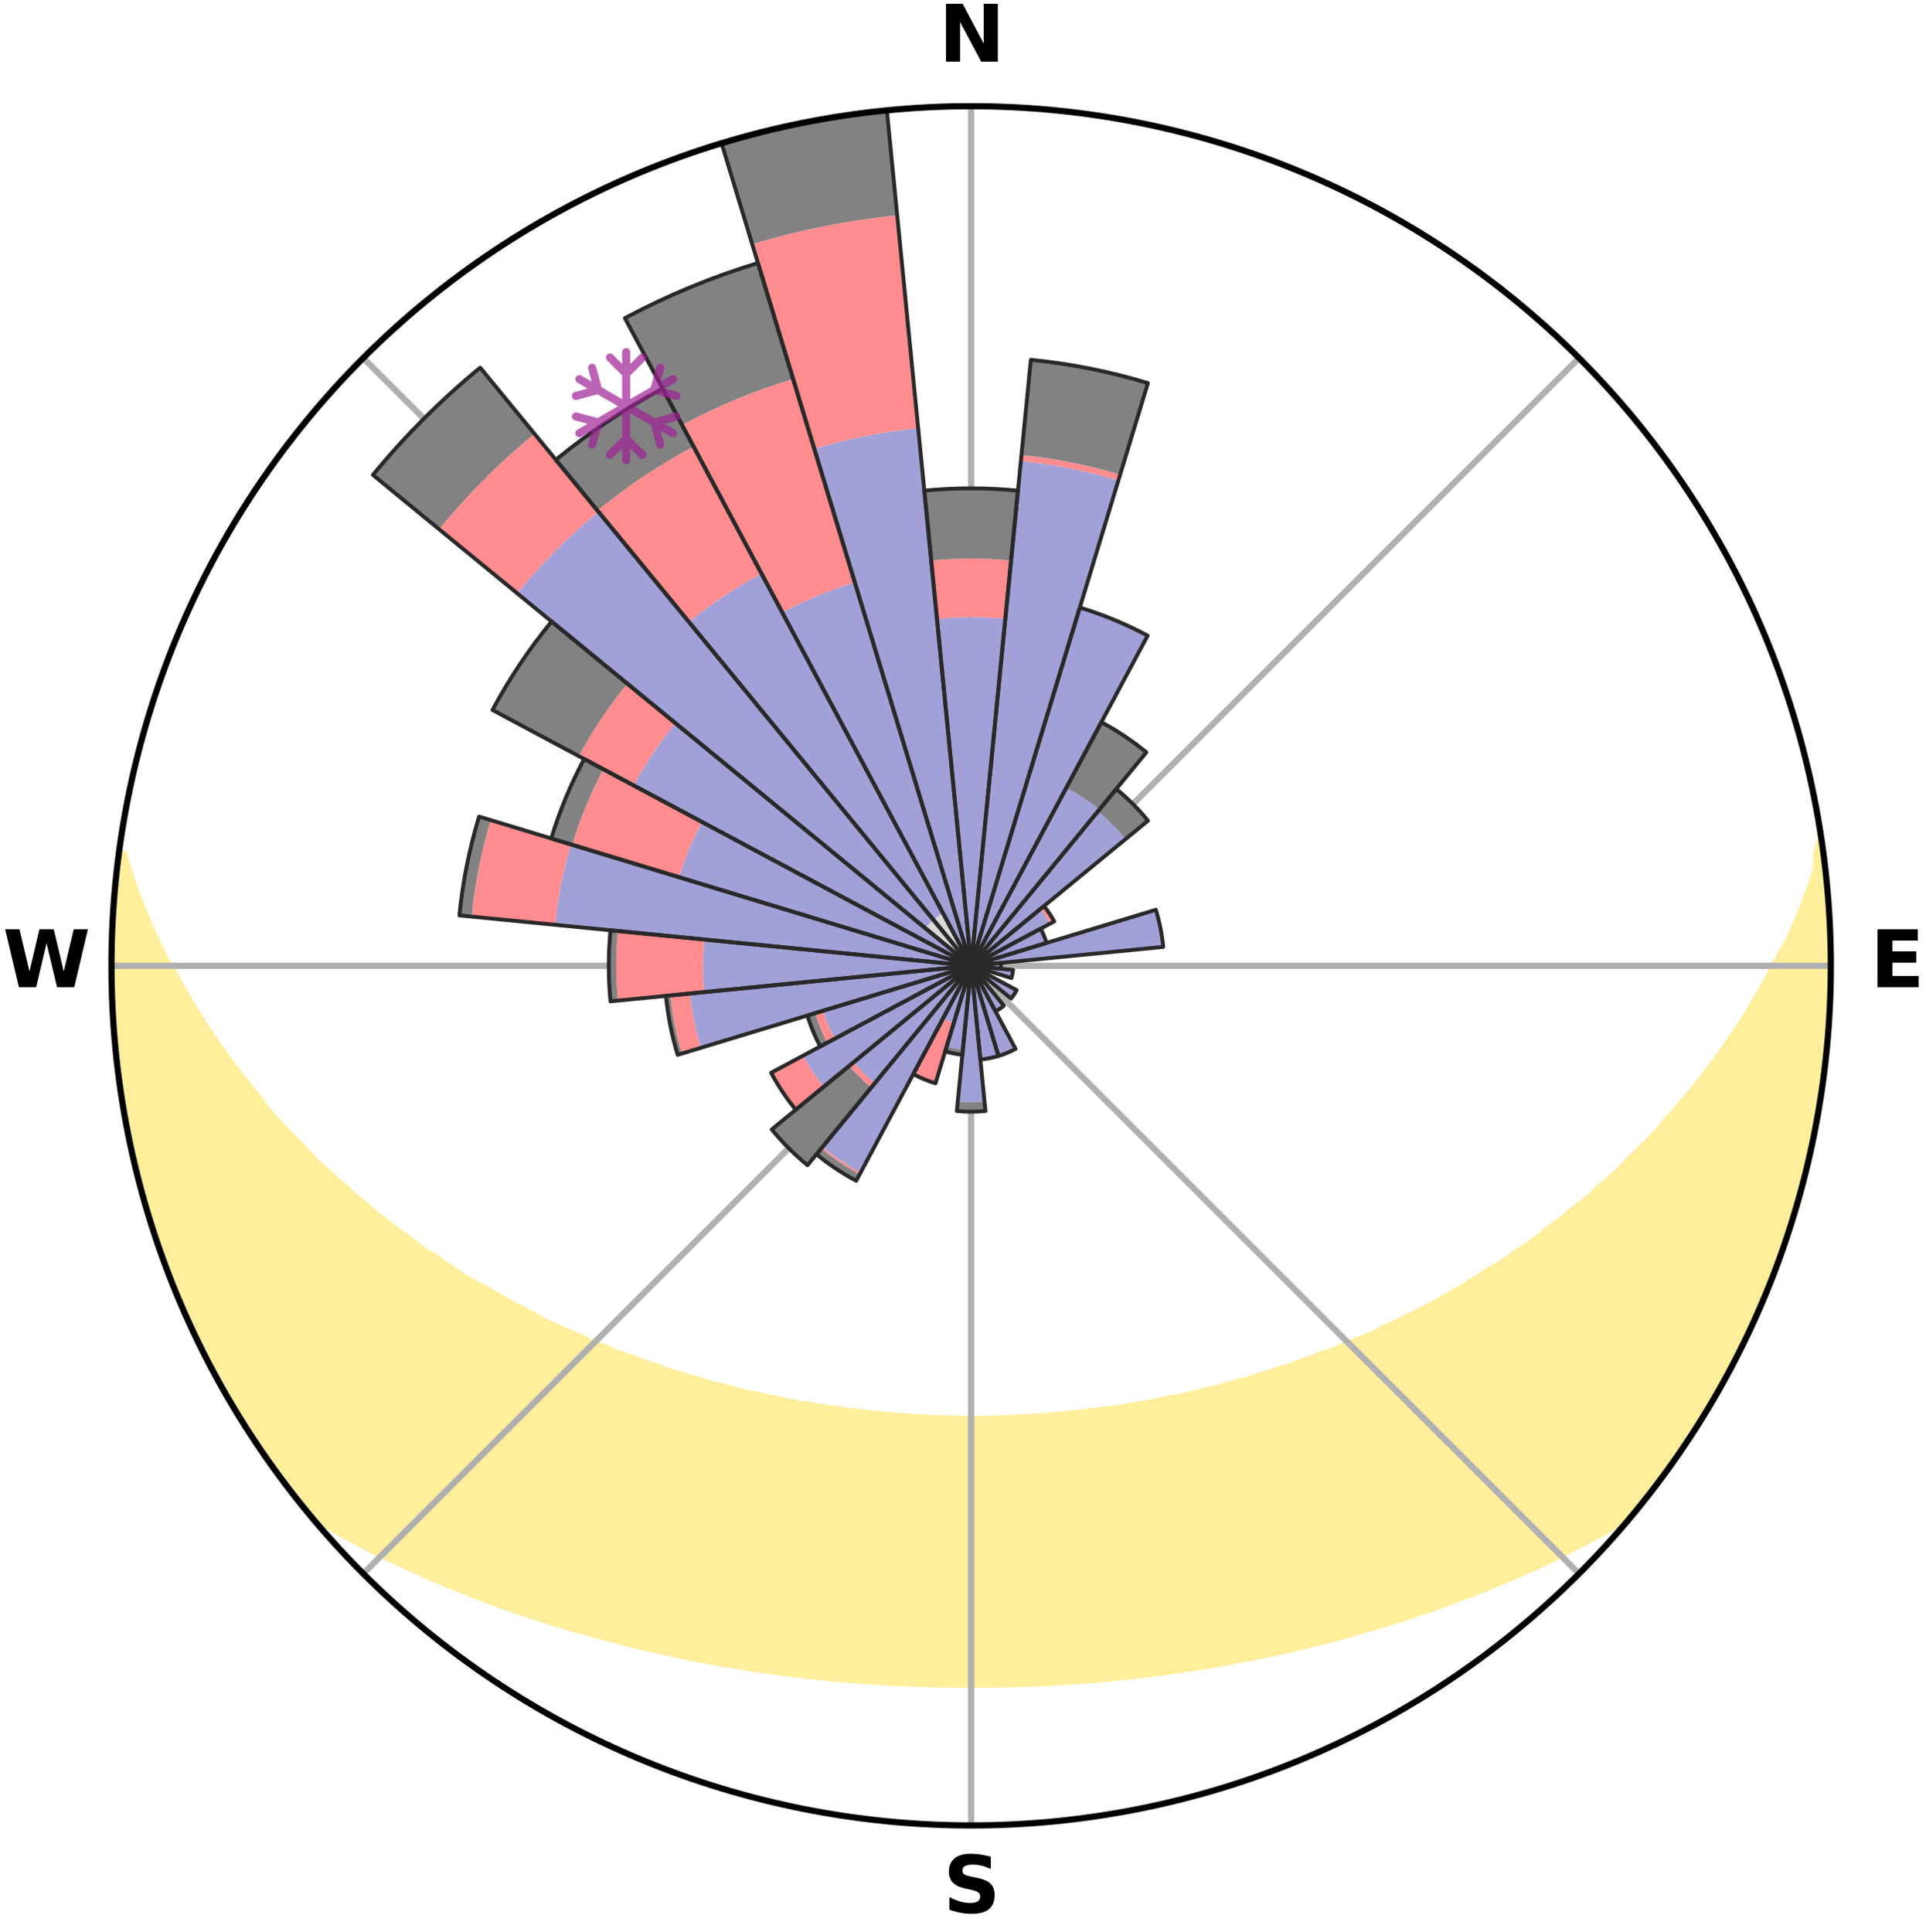 <?xml version="1.0" encoding="utf-8" standalone="no"?>
<!DOCTYPE svg PUBLIC "-//W3C//DTD SVG 1.1//EN"
  "http://www.w3.org/Graphics/SVG/1.1/DTD/svg11.dtd">
<svg xmlns:xlink="http://www.w3.org/1999/xlink" width="248.41pt" height="249.158pt" viewBox="0 0 248.41 249.158" xmlns="http://www.w3.org/2000/svg" version="1.1">
 <title>Ski Rose for Манжерок (Manzherok)</title>
 <defs>
  <style type="text/css">*{stroke-linejoin: round; stroke-linecap: butt}</style>
 </defs>
 <g id="figure_1">
  <g id="patch_1">
   <path d="M 0 249.158 
L 248.41 249.158 
L 248.41 0 
L 0 0 
z
" style="fill: #ffffff"/>
  </g>
  <g id="axes_1">
   <g id="patch_2">
    <path d="M 236.135 124.579 
C 236.135 110.018 233.267 95.599 227.695 82.147 
C 222.122 68.695 213.955 56.471 203.659 46.175 
C 193.363 35.879 181.139 27.711 167.687 22.139 
C 154.235 16.567 139.815 13.699 125.255 13.699 
C 110.694 13.699 96.275 16.567 82.823 22.139 
C 69.371 27.711 57.147 35.879 46.851 46.175 
C 36.555 56.471 28.387 68.695 22.815 82.147 
C 17.243 95.599 14.375 110.018 14.375 124.579 
C 14.375 139.14 17.243 153.559 22.815 167.011 
C 28.387 180.463 36.555 192.687 46.851 202.983 
C 57.147 213.279 69.371 221.447 82.823 227.019 
C 96.275 232.591 110.694 235.459 125.255 235.459 
C 139.815 235.459 154.235 232.591 167.687 227.019 
C 181.139 221.447 193.363 213.279 203.659 202.983 
C 213.955 192.687 222.122 180.463 227.695 167.011 
C 233.267 153.559 236.135 139.14 236.135 124.579 
M 125.255 124.579 
C 125.255 124.579 125.255 124.579 125.255 124.579 
C 125.255 124.579 125.255 124.579 125.255 124.579 
C 125.255 124.579 125.255 124.579 125.255 124.579 
C 125.255 124.579 125.255 124.579 125.255 124.579 
C 125.255 124.579 125.255 124.579 125.255 124.579 
C 125.255 124.579 125.255 124.579 125.255 124.579 
C 125.255 124.579 125.255 124.579 125.255 124.579 
C 125.255 124.579 125.255 124.579 125.255 124.579 
C 125.255 124.579 125.255 124.579 125.255 124.579 
C 125.255 124.579 125.255 124.579 125.255 124.579 
C 125.255 124.579 125.255 124.579 125.255 124.579 
C 125.255 124.579 125.255 124.579 125.255 124.579 
C 125.255 124.579 125.255 124.579 125.255 124.579 
C 125.255 124.579 125.255 124.579 125.255 124.579 
C 125.255 124.579 125.255 124.579 125.255 124.579 
C 125.255 124.579 125.255 124.579 125.255 124.579 
z
" style="fill: #ffffff"/>
   </g>
   <g id="PolyCollection_1">
    <defs>
     <path id="ma1541d4014" d="M 234.899 -140.965 
L 234.899 -140.965 
L 234.366 -138.944 
L 234.314 -137.005 
L 233.662 -135.017 
L 232.947 -133.055 
L 232.179 -131.119 
L 231.363 -129.212 
L 230.505 -127.335 
L 229.42 -125.488 
L 228.485 -123.678 
L 227.515 -121.901 
L 226.514 -120.158 
L 225.482 -118.449 
L 224.421 -116.775 
L 223.332 -115.135 
L 222.218 -113.532 
L 221.079 -111.964 
L 219.916 -110.432 
L 218.732 -108.936 
L 217.526 -107.478 
L 216.302 -106.055 
L 215.059 -104.67 
L 213.978 -103.278 
L 212.701 -101.964 
L 211.41 -100.686 
L 210.105 -99.445 
L 208.96 -98.187 
L 207.631 -97.017 
L 206.291 -95.883 
L 205.109 -94.723 
L 203.751 -93.659 
L 202.386 -92.63 
L 201.176 -91.568 
L 199.799 -90.607 
L 198.574 -89.608 
L 197.341 -88.638 
L 195.953 -87.776 
L 194.71 -86.868 
L 193.463 -85.989 
L 192.071 -85.221 
L 190.82 -84.401 
L 189.566 -83.608 
L 188.31 -82.844 
L 187.053 -82.106 
L 185.796 -81.395 
L 184.54 -80.711 
L 183.284 -80.052 
L 182.03 -79.418 
L 180.778 -78.809 
L 179.529 -78.225 
L 178.283 -77.663 
L 177.145 -77.031 
L 175.904 -76.515 
L 174.668 -76.021 
L 173.438 -75.548 
L 172.303 -75.001 
L 171.081 -74.569 
L 169.866 -74.156 
L 168.737 -73.668 
L 167.532 -73.293 
L 166.408 -72.842 
L 165.215 -72.501 
L 164.097 -72.087 
L 162.917 -71.778 
L 161.806 -71.397 
L 160.697 -71.032 
L 159.536 -70.769 
L 158.434 -70.435 
L 157.336 -70.116 
L 156.195 -69.893 
L 155.105 -69.602 
L 154.018 -69.325 
L 152.934 -69.062 
L 151.854 -68.813 
L 150.744 -68.648 
L 149.673 -68.422 
L 148.605 -68.208 
L 147.54 -68.006 
L 146.478 -67.816 
L 145.419 -67.637 
L 144.364 -67.469 
L 143.311 -67.311 
L 142.247 -67.216 
L 141.202 -67.076 
L 140.16 -66.946 
L 139.12 -66.826 
L 138.083 -66.714 
L 137.048 -66.612 
L 136.016 -66.519 
L 134.985 -66.435 
L 133.956 -66.358 
L 132.929 -66.291 
L 131.903 -66.231 
L 130.878 -66.18 
L 129.854 -66.136 
L 128.832 -66.09 
L 127.81 -66.065 
L 126.788 -66.049 
L 125.766 -66.04 
L 124.744 -66.04 
L 123.722 -66.054 
L 122.7 -66.075 
L 121.678 -66.103 
L 120.656 -66.14 
L 119.632 -66.184 
L 118.608 -66.237 
L 117.582 -66.297 
L 116.555 -66.366 
L 115.526 -66.443 
L 114.496 -66.529 
L 113.463 -66.623 
L 112.429 -66.726 
L 111.392 -66.838 
L 110.353 -66.959 
L 109.312 -67.09 
L 108.267 -67.23 
L 107.22 -67.381 
L 106.17 -67.542 
L 105.117 -67.713 
L 104.062 -67.895 
L 102.978 -68.025 
L 101.913 -68.227 
L 100.846 -68.442 
L 99.775 -68.669 
L 98.701 -68.908 
L 97.624 -69.16 
L 96.504 -69.349 
L 95.418 -69.626 
L 94.329 -69.918 
L 93.237 -70.223 
L 92.091 -70.461 
L 90.991 -70.795 
L 89.888 -71.146 
L 88.723 -71.424 
L 87.612 -71.806 
L 86.433 -72.115 
L 85.316 -72.53 
L 84.198 -72.963 
L 83.002 -73.322 
L 81.878 -73.791 
L 80.671 -74.186 
L 79.457 -74.599 
L 78.326 -75.126 
L 77.103 -75.579 
L 75.874 -76.052 
L 74.739 -76.641 
L 73.503 -77.157 
L 72.263 -77.696 
L 71.019 -78.257 
L 69.771 -78.842 
L 68.637 -79.543 
L 67.387 -80.176 
L 66.136 -80.834 
L 64.884 -81.517 
L 63.632 -82.227 
L 62.38 -82.963 
L 60.994 -83.641 
L 59.742 -84.433 
L 58.492 -85.253 
L 57.246 -86.101 
L 56.003 -86.978 
L 54.616 -87.807 
L 53.381 -88.744 
L 52.153 -89.711 
L 50.775 -90.637 
L 49.56 -91.666 
L 48.192 -92.659 
L 46.994 -93.751 
L 45.64 -94.812 
L 44.462 -95.969 
L 43.126 -97.099 
L 41.801 -98.266 
L 40.486 -99.469 
L 39.359 -100.758 
L 38.071 -102.032 
L 36.798 -103.343 
L 35.541 -104.69 
L 34.3 -106.074 
L 33.261 -107.529 
L 32.059 -108.983 
L 30.878 -110.474 
L 29.718 -112.001 
L 28.582 -113.565 
L 27.471 -115.164 
L 26.385 -116.798 
L 25.326 -118.467 
L 24.297 -120.171 
L 23.297 -121.909 
L 22.33 -123.681 
L 21.209 -125.487 
L 20.312 -127.327 
L 19.454 -129.198 
L 18.637 -131.1 
L 17.866 -133.031 
L 17.147 -134.989 
L 16.487 -136.972 
L 15.895 -138.977 
L 15.417 -139.04 
L 15.417 -139.04 
L 15.119 -137.127 
L 14.964 -135.199 
L 14.731 -133.277 
L 14.643 -131.344 
L 14.523 -129.414 
L 14.501 -127.479 
L 14.399 -125.546 
L 14.444 -123.612 
L 14.523 -121.679 
L 14.518 -119.744 
L 14.662 -117.815 
L 14.722 -115.88 
L 14.931 -113.956 
L 15.093 -112.028 
L 15.367 -110.112 
L 15.672 -108.202 
L 16.045 -106.304 
L 16.259 -104.378 
L 16.692 -102.492 
L 17.125 -100.607 
L 17.467 -98.701 
L 17.99 -96.839 
L 18.517 -94.978 
L 18.953 -93.091 
L 19.566 -91.255 
L 20.186 -89.424 
L 20.738 -87.568 
L 21.421 -85.757 
L 22.154 -83.966 
L 22.897 -82.181 
L 23.573 -80.367 
L 24.379 -78.607 
L 25.233 -76.871 
L 26.117 -75.151 
L 26.906 -73.382 
L 27.855 -71.695 
L 28.835 -70.027 
L 29.729 -68.31 
L 30.719 -66.647 
L 31.776 -65.026 
L 32.822 -63.399 
L 33.92 -61.806 
L 35.017 -60.213 
L 36.13 -58.63 
L 37.303 -57.091 
L 38.523 -55.59 
L 39.716 -54.066 
L 41.392 -52.953 
L 43.129 -51.921 
L 44.884 -50.933 
L 46.651 -49.987 
L 48.427 -49.081 
L 50.208 -48.211 
L 51.992 -47.376 
L 53.778 -46.575 
L 55.524 -45.763 
L 57.31 -45.025 
L 59.093 -44.318 
L 60.833 -43.59 
L 62.611 -42.94 
L 64.353 -42.275 
L 66.122 -41.678 
L 67.854 -41.06 
L 69.614 -40.515 
L 71.342 -39.954 
L 73.063 -39.41 
L 74.785 -38.898 
L 76.523 -38.446 
L 78.231 -37.972 
L 79.938 -37.527 
L 81.637 -37.096 
L 83.336 -36.693 
L 85.026 -36.304 
L 86.714 -35.942 
L 88.395 -35.591 
L 90.059 -35.23 
L 91.735 -34.925 
L 93.403 -34.631 
L 95.068 -34.361 
L 96.72 -34.077 
L 98.375 -33.834 
L 100.028 -33.615 
L 101.67 -33.384 
L 103.314 -33.189 
L 104.951 -32.993 
L 106.59 -32.836 
L 108.224 -32.687 
L 109.853 -32.539 
L 111.483 -32.426 
L 113.107 -32.31 
L 114.732 -32.218 
L 116.353 -32.133 
L 117.975 -32.075 
L 119.594 -32.021 
L 121.212 -31.982 
L 122.829 -31.958 
L 124.446 -31.949 
L 126.063 -31.95 
L 127.68 -31.96 
L 129.298 -31.984 
L 130.916 -32.023 
L 132.536 -32.067 
L 134.156 -32.137 
L 135.778 -32.215 
L 137.402 -32.316 
L 139.029 -32.415 
L 140.656 -32.547 
L 142.287 -32.681 
L 143.918 -32.845 
L 145.557 -33.002 
L 147.198 -33.18 
L 148.837 -33.394 
L 150.486 -33.598 
L 152.131 -33.846 
L 153.786 -34.089 
L 155.448 -34.342 
L 157.112 -34.617 
L 158.77 -34.939 
L 160.444 -35.245 
L 162.121 -35.576 
L 163.805 -35.919 
L 165.492 -36.287 
L 167.185 -36.67 
L 168.881 -37.078 
L 170.584 -37.502 
L 172.289 -37.953 
L 174.001 -38.421 
L 175.714 -38.916 
L 177.434 -39.43 
L 179.155 -39.972 
L 180.91 -40.493 
L 182.642 -41.081 
L 184.407 -41.651 
L 186.142 -42.294 
L 187.883 -42.961 
L 189.659 -43.611 
L 191.44 -44.29 
L 193.183 -45.046 
L 194.967 -45.783 
L 196.753 -46.552 
L 198.539 -47.353 
L 200.324 -48.188 
L 202.062 -49.101 
L 203.837 -50.008 
L 205.604 -50.953 
L 207.405 -51.899 
L 209.142 -52.932 
L 210.806 -54.056 
L 212.028 -55.556 
L 213.22 -57.081 
L 214.386 -58.626 
L 215.512 -60.199 
L 216.57 -61.82 
L 217.652 -63.423 
L 218.678 -65.062 
L 219.773 -66.658 
L 220.784 -68.308 
L 221.724 -69.999 
L 222.662 -71.691 
L 223.552 -73.409 
L 224.479 -75.108 
L 225.323 -76.849 
L 226.073 -78.634 
L 226.887 -80.388 
L 227.689 -82.15 
L 228.307 -83.986 
L 229.02 -85.783 
L 229.687 -87.598 
L 230.319 -89.425 
L 230.914 -91.265 
L 231.465 -93.118 
L 231.974 -94.983 
L 232.591 -96.82 
L 233.039 -98.702 
L 233.452 -100.592 
L 233.804 -102.495 
L 234.269 -104.375 
L 234.573 -106.285 
L 234.806 -108.206 
L 235.158 -110.11 
L 235.354 -112.035 
L 235.473 -113.966 
L 235.758 -115.882 
L 235.804 -117.818 
L 236.019 -119.743 
L 235.993 -121.679 
L 236.092 -123.612 
L 236.044 -125.546 
L 236.074 -127.481 
L 235.957 -129.412 
L 235.919 -131.348 
L 235.736 -133.274 
L 235.472 -135.192 
L 235.382 -137.127 
L 235.055 -139.035 
L 234.899 -140.965 
z
" style="stroke: #ffee9c"/>
    </defs>
    <g clip-path="url(#pae8cf8ab5e)">
     <use xlink:href="#ma1541d4014" x="0" y="249.158" style="fill: #ffee9c; stroke: #ffee9c"/>
    </g>
   </g>
   <g id="matplotlib.axis_1">
    <g id="xtick_1">
     <g id="line2d_1">
      <path d="M 125.255 124.579 
L 125.255 13.699 
" clip-path="url(#pae8cf8ab5e)" style="fill: none; stroke: #b0b0b0; stroke-width: 0.8; stroke-linecap: square"/>
     </g>
     <g id="text_1">
      <!-- N -->
      <g transform="translate(121.07 7.958) scale(0.1 -0.1)">
       <defs>
        <path id="DejaVuSans-Bold-4e" d="M 588 4666 
L 1931 4666 
L 3628 1466 
L 3628 4666 
L 4769 4666 
L 4769 0 
L 3425 0 
L 1728 3200 
L 1728 0 
L 588 0 
L 588 4666 
z
" transform="scale(0.016)"/>
       </defs>
       <use xlink:href="#DejaVuSans-Bold-4e"/>
      </g>
     </g>
    </g>
    <g id="xtick_2">
     <g id="line2d_2">
      <path d="M 125.255 124.579 
L 203.659 46.175 
" clip-path="url(#pae8cf8ab5e)" style="fill: none; stroke: #b0b0b0; stroke-width: 0.8; stroke-linecap: square"/>
     </g>
    </g>
    <g id="xtick_3">
     <g id="line2d_3">
      <path d="M 125.255 124.579 
L 236.135 124.579 
" clip-path="url(#pae8cf8ab5e)" style="fill: none; stroke: #b0b0b0; stroke-width: 0.8; stroke-linecap: square"/>
     </g>
     <g id="text_2">
      <!-- E -->
      <g transform="translate(241.219 127.338) scale(0.1 -0.1)">
       <defs>
        <path id="DejaVuSans-Bold-45" d="M 588 4666 
L 3834 4666 
L 3834 3756 
L 1791 3756 
L 1791 2888 
L 3713 2888 
L 3713 1978 
L 1791 1978 
L 1791 909 
L 3903 909 
L 3903 0 
L 588 0 
L 588 4666 
z
" transform="scale(0.016)"/>
       </defs>
       <use xlink:href="#DejaVuSans-Bold-45"/>
      </g>
     </g>
    </g>
    <g id="xtick_4">
     <g id="line2d_4">
      <path d="M 125.255 124.579 
L 203.659 202.983 
" clip-path="url(#pae8cf8ab5e)" style="fill: none; stroke: #b0b0b0; stroke-width: 0.8; stroke-linecap: square"/>
     </g>
    </g>
    <g id="xtick_5">
     <g id="line2d_5">
      <path d="M 125.255 124.579 
L 125.255 235.459 
" clip-path="url(#pae8cf8ab5e)" style="fill: none; stroke: #b0b0b0; stroke-width: 0.8; stroke-linecap: square"/>
     </g>
     <g id="text_3">
      <!-- S -->
      <g transform="translate(121.654 246.718) scale(0.1 -0.1)">
       <defs>
        <path id="DejaVuSans-Bold-53" d="M 3834 4519 
L 3834 3531 
Q 3450 3703 3084 3790 
Q 2719 3878 2394 3878 
Q 1963 3878 1756 3759 
Q 1550 3641 1550 3391 
Q 1550 3203 1689 3098 
Q 1828 2994 2194 2919 
L 2706 2816 
Q 3484 2659 3812 2340 
Q 4141 2022 4141 1434 
Q 4141 663 3683 286 
Q 3225 -91 2284 -91 
Q 1841 -91 1394 -6 
Q 947 78 500 244 
L 500 1259 
Q 947 1022 1364 901 
Q 1781 781 2169 781 
Q 2563 781 2772 912 
Q 2981 1044 2981 1288 
Q 2981 1506 2839 1625 
Q 2697 1744 2272 1838 
L 1806 1941 
Q 1106 2091 782 2419 
Q 459 2747 459 3303 
Q 459 4000 909 4375 
Q 1359 4750 2203 4750 
Q 2588 4750 2994 4692 
Q 3400 4634 3834 4519 
z
" transform="scale(0.016)"/>
       </defs>
       <use xlink:href="#DejaVuSans-Bold-53"/>
      </g>
     </g>
    </g>
    <g id="xtick_6">
     <g id="line2d_6">
      <path d="M 125.255 124.579 
L 46.851 202.983 
" clip-path="url(#pae8cf8ab5e)" style="fill: none; stroke: #b0b0b0; stroke-width: 0.8; stroke-linecap: square"/>
     </g>
    </g>
    <g id="xtick_7">
     <g id="line2d_7">
      <path d="M 125.255 124.579 
L 14.375 124.579 
" clip-path="url(#pae8cf8ab5e)" style="fill: none; stroke: #b0b0b0; stroke-width: 0.8; stroke-linecap: square"/>
     </g>
     <g id="text_4">
      <!-- W -->
      <g transform="translate(0.36 127.338) scale(0.1 -0.1)">
       <defs>
        <path id="DejaVuSans-Bold-57" d="M 191 4666 
L 1344 4666 
L 2150 1275 
L 2950 4666 
L 4109 4666 
L 4909 1275 
L 5716 4666 
L 6859 4666 
L 5759 0 
L 4372 0 
L 3525 3547 
L 2688 0 
L 1300 0 
L 191 4666 
z
" transform="scale(0.016)"/>
       </defs>
       <use xlink:href="#DejaVuSans-Bold-57"/>
      </g>
     </g>
    </g>
    <g id="xtick_8">
     <g id="line2d_8">
      <path d="M 125.255 124.579 
L 46.851 46.175 
" clip-path="url(#pae8cf8ab5e)" style="fill: none; stroke: #b0b0b0; stroke-width: 0.8; stroke-linecap: square"/>
     </g>
    </g>
   </g>
   <g id="matplotlib.axis_2"/>
   <g id="patch_3">
    <path d="M 125.255 124.579 
C 125.255 124.579 125.255 124.579 125.255 124.579 
C 125.255 124.579 125.255 124.579 125.255 124.579 
L 125.255 124.579 
C 125.255 124.579 125.255 124.579 125.255 124.579 
C 125.255 124.579 125.255 124.579 125.255 124.579 
z
" clip-path="url(#pae8cf8ab5e)" style="fill: #d9d9d9"/>
   </g>
   <g id="patch_4">
    <path d="M 125.255 124.579 
C 125.255 124.579 125.255 124.579 125.255 124.579 
C 125.255 124.579 125.255 124.579 125.255 124.579 
L 125.255 124.579 
C 125.255 124.579 125.255 124.579 125.255 124.579 
C 125.255 124.579 125.255 124.579 125.255 124.579 
z
" clip-path="url(#pae8cf8ab5e)" style="fill: #d9d9d9"/>
   </g>
   <g id="patch_5">
    <path d="M 125.255 124.579 
C 125.255 124.579 125.255 124.579 125.255 124.579 
C 125.255 124.579 125.255 124.579 125.255 124.579 
L 125.255 124.579 
C 125.255 124.579 125.255 124.579 125.255 124.579 
C 125.255 124.579 125.255 124.579 125.255 124.579 
z
" clip-path="url(#pae8cf8ab5e)" style="fill: #d9d9d9"/>
   </g>
   <g id="patch_6">
    <path d="M 125.255 124.579 
C 125.255 124.579 125.255 124.579 125.255 124.579 
C 125.255 124.579 125.255 124.579 125.255 124.579 
L 125.255 124.579 
C 125.255 124.579 125.255 124.579 125.255 124.579 
C 125.255 124.579 125.255 124.579 125.255 124.579 
z
" clip-path="url(#pae8cf8ab5e)" style="fill: #d9d9d9"/>
   </g>
   <g id="patch_7">
    <path d="M 125.255 124.579 
C 125.255 124.579 125.255 124.579 125.255 124.579 
C 125.255 124.579 125.255 124.579 125.255 124.579 
L 125.255 124.579 
C 125.255 124.579 125.255 124.579 125.255 124.579 
C 125.255 124.579 125.255 124.579 125.255 124.579 
z
" clip-path="url(#pae8cf8ab5e)" style="fill: #d9d9d9"/>
   </g>
   <g id="patch_8">
    <path d="M 125.255 124.579 
C 125.255 124.579 125.255 124.579 125.255 124.579 
C 125.255 124.579 125.255 124.579 125.255 124.579 
L 125.255 124.579 
C 125.255 124.579 125.255 124.579 125.255 124.579 
C 125.255 124.579 125.255 124.579 125.255 124.579 
z
" clip-path="url(#pae8cf8ab5e)" style="fill: #d9d9d9"/>
   </g>
   <g id="patch_9">
    <path d="M 125.255 124.579 
C 125.255 124.579 125.255 124.579 125.255 124.579 
C 125.255 124.579 125.255 124.579 125.255 124.579 
L 125.255 124.579 
C 125.255 124.579 125.255 124.579 125.255 124.579 
C 125.255 124.579 125.255 124.579 125.255 124.579 
z
" clip-path="url(#pae8cf8ab5e)" style="fill: #d9d9d9"/>
   </g>
   <g id="patch_10">
    <path d="M 125.255 124.579 
C 125.255 124.579 125.255 124.579 125.255 124.579 
C 125.255 124.579 125.255 124.579 125.255 124.579 
L 125.255 124.579 
C 125.255 124.579 125.255 124.579 125.255 124.579 
C 125.255 124.579 125.255 124.579 125.255 124.579 
z
" clip-path="url(#pae8cf8ab5e)" style="fill: #d9d9d9"/>
   </g>
   <g id="patch_11">
    <path d="M 125.255 124.579 
C 125.255 124.579 125.255 124.579 125.255 124.579 
C 125.255 124.579 125.255 124.579 125.255 124.579 
L 125.255 124.579 
C 125.255 124.579 125.255 124.579 125.255 124.579 
C 125.255 124.579 125.255 124.579 125.255 124.579 
z
" clip-path="url(#pae8cf8ab5e)" style="fill: #d9d9d9"/>
   </g>
   <g id="patch_12">
    <path d="M 125.255 124.579 
C 125.255 124.579 125.255 124.579 125.255 124.579 
C 125.255 124.579 125.255 124.579 125.255 124.579 
L 125.255 124.579 
C 125.255 124.579 125.255 124.579 125.255 124.579 
C 125.255 124.579 125.255 124.579 125.255 124.579 
z
" clip-path="url(#pae8cf8ab5e)" style="fill: #d9d9d9"/>
   </g>
   <g id="patch_13">
    <path d="M 125.255 124.579 
C 125.255 124.579 125.255 124.579 125.255 124.579 
C 125.255 124.579 125.255 124.579 125.255 124.579 
L 125.255 124.579 
C 125.255 124.579 125.255 124.579 125.255 124.579 
C 125.255 124.579 125.255 124.579 125.255 124.579 
z
" clip-path="url(#pae8cf8ab5e)" style="fill: #d9d9d9"/>
   </g>
   <g id="patch_14">
    <path d="M 125.255 124.579 
C 125.255 124.579 125.255 124.579 125.255 124.579 
C 125.255 124.579 125.255 124.579 125.255 124.579 
L 125.255 124.579 
C 125.255 124.579 125.255 124.579 125.255 124.579 
C 125.255 124.579 125.255 124.579 125.255 124.579 
z
" clip-path="url(#pae8cf8ab5e)" style="fill: #d9d9d9"/>
   </g>
   <g id="patch_15">
    <path d="M 125.255 124.579 
C 125.255 124.579 125.255 124.579 125.255 124.579 
C 125.255 124.579 125.255 124.579 125.255 124.579 
L 125.255 124.579 
C 125.255 124.579 125.255 124.579 125.255 124.579 
C 125.255 124.579 125.255 124.579 125.255 124.579 
z
" clip-path="url(#pae8cf8ab5e)" style="fill: #d9d9d9"/>
   </g>
   <g id="patch_16">
    <path d="M 125.255 124.579 
C 125.255 124.579 125.255 124.579 125.255 124.579 
C 125.255 124.579 125.255 124.579 125.255 124.579 
L 125.255 124.579 
C 125.255 124.579 125.255 124.579 125.255 124.579 
C 125.255 124.579 125.255 124.579 125.255 124.579 
z
" clip-path="url(#pae8cf8ab5e)" style="fill: #d9d9d9"/>
   </g>
   <g id="patch_17">
    <path d="M 125.255 124.579 
C 125.255 124.579 125.255 124.579 125.255 124.579 
C 125.255 124.579 125.255 124.579 125.255 124.579 
L 125.255 124.579 
C 125.255 124.579 125.255 124.579 125.255 124.579 
C 125.255 124.579 125.255 124.579 125.255 124.579 
z
" clip-path="url(#pae8cf8ab5e)" style="fill: #d9d9d9"/>
   </g>
   <g id="patch_18">
    <path d="M 125.255 124.579 
C 125.255 124.579 125.255 124.579 125.255 124.579 
C 125.255 124.579 125.255 124.579 125.255 124.579 
L 125.255 124.579 
C 125.255 124.579 125.255 124.579 125.255 124.579 
C 125.255 124.579 125.255 124.579 125.255 124.579 
z
" clip-path="url(#pae8cf8ab5e)" style="fill: #d9d9d9"/>
   </g>
   <g id="patch_19">
    <path d="M 125.255 124.579 
C 125.255 124.579 125.255 124.579 125.255 124.579 
C 125.255 124.579 125.255 124.579 125.255 124.579 
L 125.255 124.579 
C 125.255 124.579 125.255 124.579 125.255 124.579 
C 125.255 124.579 125.255 124.579 125.255 124.579 
z
" clip-path="url(#pae8cf8ab5e)" style="fill: #d9d9d9"/>
   </g>
   <g id="patch_20">
    <path d="M 125.255 124.579 
C 125.255 124.579 125.255 124.579 125.255 124.579 
C 125.255 124.579 125.255 124.579 125.255 124.579 
L 125.255 124.579 
C 125.255 124.579 125.255 124.579 125.255 124.579 
C 125.255 124.579 125.255 124.579 125.255 124.579 
z
" clip-path="url(#pae8cf8ab5e)" style="fill: #d9d9d9"/>
   </g>
   <g id="patch_21">
    <path d="M 125.255 124.579 
C 125.255 124.579 125.255 124.579 125.255 124.579 
C 125.255 124.579 125.255 124.579 125.255 124.579 
L 125.255 124.579 
C 125.255 124.579 125.255 124.579 125.255 124.579 
C 125.255 124.579 125.255 124.579 125.255 124.579 
z
" clip-path="url(#pae8cf8ab5e)" style="fill: #d9d9d9"/>
   </g>
   <g id="patch_22">
    <path d="M 125.255 124.579 
C 125.255 124.579 125.255 124.579 125.255 124.579 
C 125.255 124.579 125.255 124.579 125.255 124.579 
L 125.255 124.579 
C 125.255 124.579 125.255 124.579 125.255 124.579 
C 125.255 124.579 125.255 124.579 125.255 124.579 
z
" clip-path="url(#pae8cf8ab5e)" style="fill: #d9d9d9"/>
   </g>
   <g id="patch_23">
    <path d="M 125.255 124.579 
C 125.255 124.579 125.255 124.579 125.255 124.579 
C 125.255 124.579 125.255 124.579 125.255 124.579 
L 125.255 124.579 
C 125.255 124.579 125.255 124.579 125.255 124.579 
C 125.255 124.579 125.255 124.579 125.255 124.579 
z
" clip-path="url(#pae8cf8ab5e)" style="fill: #d9d9d9"/>
   </g>
   <g id="patch_24">
    <path d="M 125.255 124.579 
C 125.255 124.579 125.255 124.579 125.255 124.579 
C 125.255 124.579 125.255 124.579 125.255 124.579 
L 125.255 124.579 
C 125.255 124.579 125.255 124.579 125.255 124.579 
C 125.255 124.579 125.255 124.579 125.255 124.579 
z
" clip-path="url(#pae8cf8ab5e)" style="fill: #d9d9d9"/>
   </g>
   <g id="patch_25">
    <path d="M 125.255 124.579 
C 125.255 124.579 125.255 124.579 125.255 124.579 
C 125.255 124.579 125.255 124.579 125.255 124.579 
L 125.255 124.579 
C 125.255 124.579 125.255 124.579 125.255 124.579 
C 125.255 124.579 125.255 124.579 125.255 124.579 
z
" clip-path="url(#pae8cf8ab5e)" style="fill: #d9d9d9"/>
   </g>
   <g id="patch_26">
    <path d="M 125.255 124.579 
C 125.255 124.579 125.255 124.579 125.255 124.579 
C 125.255 124.579 125.255 124.579 125.255 124.579 
L 125.255 124.579 
C 125.255 124.579 125.255 124.579 125.255 124.579 
C 125.255 124.579 125.255 124.579 125.255 124.579 
z
" clip-path="url(#pae8cf8ab5e)" style="fill: #d9d9d9"/>
   </g>
   <g id="patch_27">
    <path d="M 125.255 124.579 
C 125.255 124.579 125.255 124.579 125.255 124.579 
C 125.255 124.579 125.255 124.579 125.255 124.579 
L 125.255 124.579 
C 125.255 124.579 125.255 124.579 125.255 124.579 
C 125.255 124.579 125.255 124.579 125.255 124.579 
z
" clip-path="url(#pae8cf8ab5e)" style="fill: #d9d9d9"/>
   </g>
   <g id="patch_28">
    <path d="M 125.255 124.579 
C 125.255 124.579 125.255 124.579 125.255 124.579 
C 125.255 124.579 125.255 124.579 125.255 124.579 
L 125.255 124.579 
C 125.255 124.579 125.255 124.579 125.255 124.579 
C 125.255 124.579 125.255 124.579 125.255 124.579 
z
" clip-path="url(#pae8cf8ab5e)" style="fill: #d9d9d9"/>
   </g>
   <g id="patch_29">
    <path d="M 125.255 124.579 
C 125.255 124.579 125.255 124.579 125.255 124.579 
C 125.255 124.579 125.255 124.579 125.255 124.579 
L 125.255 124.579 
C 125.255 124.579 125.255 124.579 125.255 124.579 
C 125.255 124.579 125.255 124.579 125.255 124.579 
z
" clip-path="url(#pae8cf8ab5e)" style="fill: #d9d9d9"/>
   </g>
   <g id="patch_30">
    <path d="M 125.255 124.579 
C 125.255 124.579 125.255 124.579 125.255 124.579 
C 125.255 124.579 125.255 124.579 125.255 124.579 
L 125.255 124.579 
C 125.255 124.579 125.255 124.579 125.255 124.579 
C 125.255 124.579 125.255 124.579 125.255 124.579 
z
" clip-path="url(#pae8cf8ab5e)" style="fill: #d9d9d9"/>
   </g>
   <g id="patch_31">
    <path d="M 125.255 124.579 
C 125.255 124.579 125.255 124.579 125.255 124.579 
C 125.255 124.579 125.255 124.579 125.255 124.579 
L 120.38 118.64 
C 120.186 118.799 120 118.968 119.822 119.146 
C 119.644 119.324 119.475 119.51 119.315 119.705 
z
" clip-path="url(#pae8cf8ab5e)" style="fill: #d9d9d9"/>
   </g>
   <g id="patch_32">
    <path d="M 125.255 124.579 
C 125.255 124.579 125.255 124.579 125.255 124.579 
C 125.255 124.579 125.255 124.579 125.255 124.579 
L 121.633 117.803 
C 121.411 117.921 121.195 118.051 120.986 118.19 
C 120.777 118.33 120.575 118.48 120.38 118.64 
z
" clip-path="url(#pae8cf8ab5e)" style="fill: #d9d9d9"/>
   </g>
   <g id="patch_33">
    <path d="M 125.255 124.579 
C 125.255 124.579 125.255 124.579 125.255 124.579 
C 125.255 124.579 125.255 124.579 125.255 124.579 
L 125.255 124.579 
C 125.255 124.579 125.255 124.579 125.255 124.579 
C 125.255 124.579 125.255 124.579 125.255 124.579 
z
" clip-path="url(#pae8cf8ab5e)" style="fill: #d9d9d9"/>
   </g>
   <g id="patch_34">
    <path d="M 125.255 124.579 
C 125.255 124.579 125.255 124.579 125.255 124.579 
C 125.255 124.579 125.255 124.579 125.255 124.579 
L 125.255 124.579 
C 125.255 124.579 125.255 124.579 125.255 124.579 
C 125.255 124.579 125.255 124.579 125.255 124.579 
z
" clip-path="url(#pae8cf8ab5e)" style="fill: #d9d9d9"/>
   </g>
   <g id="patch_35">
    <path d="M 125.255 124.579 
C 125.255 124.579 125.255 124.579 125.255 124.579 
C 125.255 124.579 125.255 124.579 125.255 124.579 
L 129.662 79.829 
C 128.198 79.685 126.727 79.612 125.255 79.612 
C 123.783 79.612 122.312 79.685 120.847 79.829 
z
" clip-path="url(#pae8cf8ab5e)" style="fill: #a1a1d8"/>
   </g>
   <g id="patch_36">
    <path d="M 125.255 124.579 
C 125.255 124.579 125.255 124.579 125.255 124.579 
C 125.255 124.579 125.255 124.579 125.255 124.579 
L 144.246 61.973 
C 142.197 61.352 140.118 60.831 138.018 60.413 
C 135.918 59.995 133.798 59.681 131.667 59.471 
z
" clip-path="url(#pae8cf8ab5e)" style="fill: #a1a1d8"/>
   </g>
   <g id="patch_37">
    <path d="M 125.255 124.579 
C 125.255 124.579 125.255 124.579 125.255 124.579 
C 125.255 124.579 125.255 124.579 125.255 124.579 
L 148.019 81.991 
C 146.625 81.246 145.195 80.57 143.735 79.965 
C 142.274 79.36 140.785 78.827 139.273 78.368 
z
" clip-path="url(#pae8cf8ab5e)" style="fill: #a1a1d8"/>
   </g>
   <g id="patch_38">
    <path d="M 125.255 124.579 
C 125.255 124.579 125.255 124.579 125.255 124.579 
C 125.255 124.579 125.255 124.579 125.255 124.579 
L 141.785 104.437 
C 141.125 103.896 140.44 103.388 139.731 102.914 
C 139.022 102.44 138.29 102.002 137.538 101.6 
z
" clip-path="url(#pae8cf8ab5e)" style="fill: #a1a1d8"/>
   </g>
   <g id="patch_39">
    <path d="M 125.255 124.579 
C 125.255 124.579 125.255 124.579 125.255 124.579 
C 125.255 124.579 125.255 124.579 125.255 124.579 
L 145.176 108.23 
C 144.641 107.578 144.074 106.952 143.478 106.356 
C 142.881 105.76 142.256 105.193 141.604 104.658 
z
" clip-path="url(#pae8cf8ab5e)" style="fill: #a1a1d8"/>
   </g>
   <g id="patch_40">
    <path d="M 125.255 124.579 
C 125.255 124.579 125.255 124.579 125.255 124.579 
C 125.255 124.579 125.255 124.579 125.255 124.579 
L 135.419 119.146 
C 135.241 118.813 135.047 118.49 134.838 118.176 
C 134.628 117.862 134.403 117.559 134.164 117.267 
z
" clip-path="url(#pae8cf8ab5e)" style="fill: #a1a1d8"/>
   </g>
   <g id="patch_41">
    <path d="M 125.255 124.579 
C 125.255 124.579 125.255 124.579 125.255 124.579 
C 125.255 124.579 125.255 124.579 125.255 124.579 
L 134.982 121.629 
C 134.885 121.31 134.773 120.997 134.645 120.689 
C 134.518 120.382 134.376 120.081 134.219 119.788 
z
" clip-path="url(#pae8cf8ab5e)" style="fill: #a1a1d8"/>
   </g>
   <g id="patch_42">
    <path d="M 125.255 124.579 
C 125.255 124.579 125.255 124.579 125.255 124.579 
C 125.255 124.579 125.255 124.579 125.255 124.579 
L 150.032 122.139 
C 149.953 121.328 149.833 120.521 149.674 119.722 
C 149.515 118.923 149.317 118.132 149.08 117.352 
z
" clip-path="url(#pae8cf8ab5e)" style="fill: #a1a1d8"/>
   </g>
   <g id="patch_43">
    <path d="M 125.255 124.579 
C 125.255 124.579 125.255 124.579 125.255 124.579 
C 125.255 124.579 125.255 124.579 125.255 124.579 
L 129.078 124.956 
C 129.09 124.83 129.097 124.705 129.097 124.579 
C 129.097 124.453 129.09 124.328 129.078 124.203 
z
" clip-path="url(#pae8cf8ab5e)" style="fill: #a1a1d8"/>
   </g>
   <g id="patch_44">
    <path d="M 125.255 124.579 
C 125.255 124.579 125.255 124.579 125.255 124.579 
C 125.255 124.579 125.255 124.579 125.255 124.579 
L 130.454 126.156 
C 130.506 125.986 130.549 125.813 130.584 125.639 
C 130.618 125.465 130.644 125.289 130.662 125.112 
z
" clip-path="url(#pae8cf8ab5e)" style="fill: #a1a1d8"/>
   </g>
   <g id="patch_45">
    <path d="M 125.255 124.579 
C 125.255 124.579 125.255 124.579 125.255 124.579 
C 125.255 124.579 125.255 124.579 125.255 124.579 
L 125.255 124.579 
C 125.255 124.579 125.255 124.579 125.255 124.579 
C 125.255 124.579 125.255 124.579 125.255 124.579 
z
" clip-path="url(#pae8cf8ab5e)" style="fill: #a1a1d8"/>
   </g>
   <g id="patch_46">
    <path d="M 125.255 124.579 
C 125.255 124.579 125.255 124.579 125.255 124.579 
C 125.255 124.579 125.255 124.579 125.255 124.579 
L 130.399 128.8 
C 130.537 128.632 130.667 128.457 130.788 128.276 
C 130.909 128.095 131.021 127.908 131.123 127.716 
z
" clip-path="url(#pae8cf8ab5e)" style="fill: #a1a1d8"/>
   </g>
   <g id="patch_47">
    <path d="M 125.255 124.579 
C 125.255 124.579 125.255 124.579 125.255 124.579 
C 125.255 124.579 125.255 124.579 125.255 124.579 
L 125.255 124.579 
C 125.255 124.579 125.255 124.579 125.255 124.579 
C 125.255 124.579 125.255 124.579 125.255 124.579 
z
" clip-path="url(#pae8cf8ab5e)" style="fill: #a1a1d8"/>
   </g>
   <g id="patch_48">
    <path d="M 125.255 124.579 
C 125.255 124.579 125.255 124.579 125.255 124.579 
C 125.255 124.579 125.255 124.579 125.255 124.579 
L 128.392 130.447 
C 128.584 130.345 128.771 130.233 128.952 130.112 
C 129.133 129.991 129.308 129.861 129.476 129.723 
z
" clip-path="url(#pae8cf8ab5e)" style="fill: #a1a1d8"/>
   </g>
   <g id="patch_49">
    <path d="M 125.255 124.579 
C 125.255 124.579 125.255 124.579 125.255 124.579 
C 125.255 124.579 125.255 124.579 125.255 124.579 
L 128.781 136.205 
C 129.162 136.089 129.537 135.955 129.904 135.803 
C 130.271 135.651 130.631 135.481 130.982 135.293 
z
" clip-path="url(#pae8cf8ab5e)" style="fill: #a1a1d8"/>
   </g>
   <g id="patch_50">
    <path d="M 125.255 124.579 
C 125.255 124.579 125.255 124.579 125.255 124.579 
C 125.255 124.579 125.255 124.579 125.255 124.579 
L 126.446 136.669 
C 126.841 136.63 127.235 136.572 127.625 136.494 
C 128.015 136.417 128.401 136.32 128.781 136.205 
z
" clip-path="url(#pae8cf8ab5e)" style="fill: #a1a1d8"/>
   </g>
   <g id="patch_51">
    <path d="M 125.255 124.579 
C 125.255 124.579 125.255 124.579 125.255 124.579 
C 125.255 124.579 125.255 124.579 125.255 124.579 
L 123.529 142.099 
C 124.103 142.156 124.679 142.184 125.255 142.184 
C 125.831 142.184 126.407 142.156 126.98 142.099 
z
" clip-path="url(#pae8cf8ab5e)" style="fill: #a1a1d8"/>
   </g>
   <g id="patch_52">
    <path d="M 125.255 124.579 
C 125.255 124.579 125.255 124.579 125.255 124.579 
C 125.255 124.579 125.255 124.579 125.255 124.579 
L 122.101 134.977 
C 122.441 135.081 122.786 135.167 123.135 135.236 
C 123.484 135.306 123.836 135.358 124.19 135.393 
z
" clip-path="url(#pae8cf8ab5e)" style="fill: #a1a1d8"/>
   </g>
   <g id="patch_53">
    <path d="M 125.255 124.579 
C 125.255 124.579 125.255 124.579 125.255 124.579 
C 125.255 124.579 125.255 124.579 125.255 124.579 
L 121.633 131.355 
C 121.855 131.474 122.082 131.581 122.314 131.678 
C 122.547 131.774 122.784 131.859 123.024 131.932 
z
" clip-path="url(#pae8cf8ab5e)" style="fill: #a1a1d8"/>
   </g>
   <g id="patch_54">
    <path d="M 125.255 124.579 
C 125.255 124.579 125.255 124.579 125.255 124.579 
C 125.255 124.579 125.255 124.579 125.255 124.579 
L 106.064 147.963 
C 106.83 148.591 107.626 149.181 108.449 149.731 
C 109.272 150.281 110.122 150.791 110.995 151.257 
z
" clip-path="url(#pae8cf8ab5e)" style="fill: #a1a1d8"/>
   </g>
   <g id="patch_55">
    <path d="M 125.255 124.579 
C 125.255 124.579 125.255 124.579 125.255 124.579 
C 125.255 124.579 125.255 124.579 125.255 124.579 
L 110.112 137.006 
C 110.519 137.502 110.95 137.977 111.403 138.431 
C 111.857 138.884 112.332 139.315 112.828 139.722 
z
" clip-path="url(#pae8cf8ab5e)" style="fill: #a1a1d8"/>
   </g>
   <g id="patch_56">
    <path d="M 125.255 124.579 
C 125.255 124.579 125.255 124.579 125.255 124.579 
C 125.255 124.579 125.255 124.579 125.255 124.579 
L 103.56 136.175 
C 103.94 136.885 104.354 137.576 104.801 138.246 
C 105.249 138.915 105.729 139.562 106.239 140.185 
z
" clip-path="url(#pae8cf8ab5e)" style="fill: #a1a1d8"/>
   </g>
   <g id="patch_57">
    <path d="M 125.255 124.579 
C 125.255 124.579 125.255 124.579 125.255 124.579 
C 125.255 124.579 125.255 124.579 125.255 124.579 
L 106.152 130.374 
C 106.342 130.999 106.562 131.615 106.812 132.218 
C 107.062 132.822 107.342 133.413 107.65 133.989 
z
" clip-path="url(#pae8cf8ab5e)" style="fill: #a1a1d8"/>
   </g>
   <g id="patch_58">
    <path d="M 125.255 124.579 
C 125.255 124.579 125.255 124.579 125.255 124.579 
C 125.255 124.579 125.255 124.579 125.255 124.579 
L 88.984 128.151 
C 89.101 129.339 89.276 130.519 89.509 131.689 
C 89.742 132.859 90.032 134.017 90.378 135.159 
z
" clip-path="url(#pae8cf8ab5e)" style="fill: #a1a1d8"/>
   </g>
   <g id="patch_59">
    <path d="M 125.255 124.579 
C 125.255 124.579 125.255 124.579 125.255 124.579 
C 125.255 124.579 125.255 124.579 125.255 124.579 
L 90.845 121.19 
C 90.735 122.316 90.679 123.447 90.679 124.579 
C 90.679 125.711 90.735 126.842 90.845 127.968 
z
" clip-path="url(#pae8cf8ab5e)" style="fill: #a1a1d8"/>
   </g>
   <g id="patch_60">
    <path d="M 125.255 124.579 
C 125.255 124.579 125.255 124.579 125.255 124.579 
C 125.255 124.579 125.255 124.579 125.255 124.579 
L 73.655 108.926 
C 73.143 110.615 72.714 112.328 72.369 114.059 
C 72.025 115.79 71.766 117.537 71.593 119.294 
z
" clip-path="url(#pae8cf8ab5e)" style="fill: #a1a1d8"/>
   </g>
   <g id="patch_61">
    <path d="M 125.255 124.579 
C 125.255 124.579 125.255 124.579 125.255 124.579 
C 125.255 124.579 125.255 124.579 125.255 124.579 
L 90.537 106.022 
C 89.929 107.158 89.378 108.324 88.885 109.514 
C 88.392 110.705 87.958 111.919 87.584 113.152 
z
" clip-path="url(#pae8cf8ab5e)" style="fill: #a1a1d8"/>
   </g>
   <g id="patch_62">
    <path d="M 125.255 124.579 
C 125.255 124.579 125.255 124.579 125.255 124.579 
C 125.255 124.579 125.255 124.579 125.255 124.579 
L 87.108 93.273 
C 86.083 94.521 85.121 95.82 84.223 97.163 
C 83.326 98.506 82.495 99.892 81.733 101.316 
z
" clip-path="url(#pae8cf8ab5e)" style="fill: #a1a1d8"/>
   </g>
   <g id="patch_63">
    <path d="M 119.315 119.705 
C 119.475 119.51 119.644 119.324 119.822 119.146 
C 120 118.968 120.186 118.799 120.38 118.64 
L 77.186 66.007 
C 75.269 67.58 73.43 69.247 71.676 71.001 
C 69.923 72.754 68.256 74.593 66.683 76.51 
z
" clip-path="url(#pae8cf8ab5e)" style="fill: #a1a1d8"/>
   </g>
   <g id="patch_64">
    <path d="M 120.38 118.64 
C 120.575 118.48 120.777 118.33 120.986 118.19 
C 121.195 118.051 121.411 117.921 121.633 117.803 
L 98.211 73.983 
C 96.555 74.869 94.943 75.835 93.382 76.878 
C 91.821 77.921 90.311 79.04 88.86 80.232 
z
" clip-path="url(#pae8cf8ab5e)" style="fill: #a1a1d8"/>
   </g>
   <g id="patch_65">
    <path d="M 125.255 124.579 
C 125.255 124.579 125.255 124.579 125.255 124.579 
C 125.255 124.579 125.255 124.579 125.255 124.579 
L 110.251 75.119 
C 108.632 75.61 107.039 76.18 105.476 76.828 
C 103.913 77.475 102.382 78.199 100.89 78.996 
z
" clip-path="url(#pae8cf8ab5e)" style="fill: #a1a1d8"/>
   </g>
   <g id="patch_66">
    <path d="M 125.255 124.579 
C 125.255 124.579 125.255 124.579 125.255 124.579 
C 125.255 124.579 125.255 124.579 125.255 124.579 
L 118.425 55.231 
C 116.155 55.455 113.897 55.79 111.66 56.235 
C 109.423 56.68 107.209 57.234 105.027 57.896 
z
" clip-path="url(#pae8cf8ab5e)" style="fill: #a1a1d8"/>
   </g>
   <g id="patch_67">
    <path d="M 120.847 79.829 
C 122.312 79.685 123.783 79.612 125.255 79.612 
C 126.727 79.612 128.198 79.685 129.662 79.829 
L 130.404 72.297 
C 128.693 72.128 126.974 72.044 125.255 72.044 
C 123.535 72.044 121.817 72.128 120.105 72.297 
z
" clip-path="url(#pae8cf8ab5e)" style="fill: #ff8c8e"/>
   </g>
   <g id="patch_68">
    <path d="M 131.667 59.471 
C 133.798 59.681 135.918 59.995 138.018 60.413 
C 140.118 60.831 142.197 61.352 144.246 61.973 
L 144.474 61.222 
C 142.4 60.593 140.297 60.066 138.171 59.643 
C 136.046 59.221 133.901 58.903 131.744 58.69 
z
" clip-path="url(#pae8cf8ab5e)" style="fill: #ff8c8e"/>
   </g>
   <g id="patch_69">
    <path d="M 139.273 78.368 
C 140.785 78.827 142.274 79.36 143.735 79.965 
C 145.195 80.57 146.625 81.246 148.019 81.991 
L 148.019 81.991 
C 146.625 81.246 145.195 80.57 143.735 79.965 
C 142.274 79.36 140.785 78.827 139.273 78.368 
z
" clip-path="url(#pae8cf8ab5e)" style="fill: #ff8c8e"/>
   </g>
   <g id="patch_70">
    <path d="M 137.538 101.6 
C 138.29 102.002 139.022 102.44 139.731 102.914 
C 140.44 103.388 141.125 103.896 141.785 104.437 
L 141.785 104.437 
C 141.125 103.896 140.44 103.388 139.731 102.914 
C 139.022 102.44 138.29 102.002 137.538 101.6 
z
" clip-path="url(#pae8cf8ab5e)" style="fill: #ff8c8e"/>
   </g>
   <g id="patch_71">
    <path d="M 141.604 104.658 
C 142.256 105.193 142.881 105.76 143.478 106.356 
C 144.074 106.952 144.641 107.578 145.176 108.23 
L 145.176 108.23 
C 144.641 107.578 144.074 106.952 143.478 106.356 
C 142.881 105.76 142.256 105.193 141.604 104.658 
z
" clip-path="url(#pae8cf8ab5e)" style="fill: #ff8c8e"/>
   </g>
   <g id="patch_72">
    <path d="M 134.164 117.267 
C 134.403 117.559 134.628 117.862 134.838 118.176 
C 135.047 118.49 135.241 118.813 135.419 119.146 
L 135.969 118.852 
C 135.782 118.501 135.577 118.16 135.356 117.83 
C 135.135 117.499 134.898 117.179 134.646 116.872 
z
" clip-path="url(#pae8cf8ab5e)" style="fill: #ff8c8e"/>
   </g>
   <g id="patch_73">
    <path d="M 134.219 119.788 
C 134.376 120.081 134.518 120.382 134.645 120.689 
C 134.773 120.997 134.885 121.31 134.982 121.629 
L 134.982 121.629 
C 134.885 121.31 134.773 120.997 134.645 120.689 
C 134.518 120.382 134.376 120.081 134.219 119.788 
z
" clip-path="url(#pae8cf8ab5e)" style="fill: #ff8c8e"/>
   </g>
   <g id="patch_74">
    <path d="M 149.08 117.352 
C 149.317 118.132 149.515 118.923 149.674 119.722 
C 149.833 120.521 149.953 121.328 150.032 122.139 
L 150.032 122.139 
C 149.953 121.328 149.833 120.521 149.674 119.722 
C 149.515 118.923 149.317 118.132 149.08 117.352 
z
" clip-path="url(#pae8cf8ab5e)" style="fill: #ff8c8e"/>
   </g>
   <g id="patch_75">
    <path d="M 129.078 124.203 
C 129.09 124.328 129.097 124.453 129.097 124.579 
C 129.097 124.705 129.09 124.83 129.078 124.956 
L 129.078 124.956 
C 129.09 124.83 129.097 124.705 129.097 124.579 
C 129.097 124.453 129.09 124.328 129.078 124.203 
z
" clip-path="url(#pae8cf8ab5e)" style="fill: #ff8c8e"/>
   </g>
   <g id="patch_76">
    <path d="M 130.662 125.112 
C 130.644 125.289 130.618 125.465 130.584 125.639 
C 130.549 125.813 130.506 125.986 130.454 126.156 
L 130.454 126.156 
C 130.506 125.986 130.549 125.813 130.584 125.639 
C 130.618 125.465 130.644 125.289 130.662 125.112 
z
" clip-path="url(#pae8cf8ab5e)" style="fill: #ff8c8e"/>
   </g>
   <g id="patch_77">
    <path d="M 125.255 124.579 
C 125.255 124.579 125.255 124.579 125.255 124.579 
C 125.255 124.579 125.255 124.579 125.255 124.579 
L 125.255 124.579 
C 125.255 124.579 125.255 124.579 125.255 124.579 
C 125.255 124.579 125.255 124.579 125.255 124.579 
z
" clip-path="url(#pae8cf8ab5e)" style="fill: #ff8c8e"/>
   </g>
   <g id="patch_78">
    <path d="M 131.123 127.716 
C 131.021 127.908 130.909 128.095 130.788 128.276 
C 130.667 128.457 130.537 128.632 130.399 128.8 
L 130.399 128.8 
C 130.537 128.632 130.667 128.457 130.788 128.276 
C 130.909 128.095 131.021 127.908 131.123 127.716 
z
" clip-path="url(#pae8cf8ab5e)" style="fill: #ff8c8e"/>
   </g>
   <g id="patch_79">
    <path d="M 125.255 124.579 
C 125.255 124.579 125.255 124.579 125.255 124.579 
C 125.255 124.579 125.255 124.579 125.255 124.579 
L 125.255 124.579 
C 125.255 124.579 125.255 124.579 125.255 124.579 
C 125.255 124.579 125.255 124.579 125.255 124.579 
z
" clip-path="url(#pae8cf8ab5e)" style="fill: #ff8c8e"/>
   </g>
   <g id="patch_80">
    <path d="M 129.476 129.723 
C 129.308 129.861 129.133 129.991 128.952 130.112 
C 128.771 130.233 128.584 130.345 128.392 130.447 
L 128.392 130.447 
C 128.584 130.345 128.771 130.233 128.952 130.112 
C 129.133 129.991 129.308 129.861 129.476 129.723 
z
" clip-path="url(#pae8cf8ab5e)" style="fill: #ff8c8e"/>
   </g>
   <g id="patch_81">
    <path d="M 130.982 135.293 
C 130.631 135.481 130.271 135.651 129.904 135.803 
C 129.537 135.955 129.162 136.089 128.781 136.205 
L 128.781 136.205 
C 129.162 136.089 129.537 135.955 129.904 135.803 
C 130.271 135.651 130.631 135.481 130.982 135.293 
z
" clip-path="url(#pae8cf8ab5e)" style="fill: #ff8c8e"/>
   </g>
   <g id="patch_82">
    <path d="M 128.781 136.205 
C 128.401 136.32 128.015 136.417 127.625 136.494 
C 127.235 136.572 126.841 136.63 126.446 136.669 
L 126.446 136.669 
C 126.841 136.63 127.235 136.572 127.625 136.494 
C 128.015 136.417 128.401 136.32 128.781 136.205 
z
" clip-path="url(#pae8cf8ab5e)" style="fill: #ff8c8e"/>
   </g>
   <g id="patch_83">
    <path d="M 126.98 142.099 
C 126.407 142.156 125.831 142.184 125.255 142.184 
C 124.679 142.184 124.103 142.156 123.529 142.099 
L 123.529 142.099 
C 124.103 142.156 124.679 142.184 125.255 142.184 
C 125.831 142.184 126.407 142.156 126.98 142.099 
z
" clip-path="url(#pae8cf8ab5e)" style="fill: #ff8c8e"/>
   </g>
   <g id="patch_84">
    <path d="M 124.19 135.393 
C 123.836 135.358 123.484 135.306 123.135 135.236 
C 122.786 135.167 122.441 135.081 122.101 134.977 
L 122.101 134.977 
C 122.441 135.081 122.786 135.167 123.135 135.236 
C 123.484 135.306 123.836 135.358 124.19 135.393 
z
" clip-path="url(#pae8cf8ab5e)" style="fill: #ff8c8e"/>
   </g>
   <g id="patch_85">
    <path d="M 123.024 131.932 
C 122.784 131.859 122.547 131.774 122.314 131.678 
C 122.082 131.581 121.855 131.474 121.633 131.355 
L 117.788 138.549 
C 118.245 138.793 118.714 139.015 119.193 139.213 
C 119.672 139.412 120.161 139.586 120.657 139.737 
z
" clip-path="url(#pae8cf8ab5e)" style="fill: #ff8c8e"/>
   </g>
   <g id="patch_86">
    <path d="M 110.995 151.257 
C 110.122 150.791 109.272 150.281 108.449 149.731 
C 107.626 149.181 106.83 148.591 106.064 147.963 
L 105.91 148.151 
C 106.682 148.784 107.484 149.379 108.314 149.933 
C 109.144 150.488 110 151.001 110.881 151.472 
z
" clip-path="url(#pae8cf8ab5e)" style="fill: #ff8c8e"/>
   </g>
   <g id="patch_87">
    <path d="M 112.828 139.722 
C 112.332 139.315 111.857 138.884 111.403 138.431 
C 110.95 137.977 110.519 137.502 110.112 137.006 
L 109.541 137.475 
C 109.963 137.99 110.41 138.483 110.88 138.954 
C 111.351 139.424 111.844 139.871 112.358 140.293 
z
" clip-path="url(#pae8cf8ab5e)" style="fill: #ff8c8e"/>
   </g>
   <g id="patch_88">
    <path d="M 106.239 140.185 
C 105.729 139.562 105.249 138.915 104.801 138.246 
C 104.354 137.576 103.94 136.885 103.56 136.175 
L 99.452 138.371 
C 99.903 139.216 100.396 140.038 100.928 140.834 
C 101.46 141.63 102.031 142.4 102.638 143.14 
z
" clip-path="url(#pae8cf8ab5e)" style="fill: #ff8c8e"/>
   </g>
   <g id="patch_89">
    <path d="M 107.65 133.989 
C 107.342 133.413 107.062 132.822 106.812 132.218 
C 106.562 131.615 106.342 130.999 106.152 130.374 
L 105.119 130.687 
C 105.319 131.346 105.551 131.995 105.814 132.632 
C 106.078 133.268 106.373 133.891 106.697 134.498 
z
" clip-path="url(#pae8cf8ab5e)" style="fill: #ff8c8e"/>
   </g>
   <g id="patch_90">
    <path d="M 90.378 135.159 
C 90.032 134.017 89.742 132.859 89.509 131.689 
C 89.276 130.519 89.101 129.339 88.984 128.151 
L 86.453 128.401 
C 86.578 129.671 86.765 130.934 87.014 132.186 
C 87.263 133.437 87.574 134.676 87.944 135.897 
z
" clip-path="url(#pae8cf8ab5e)" style="fill: #ff8c8e"/>
   </g>
   <g id="patch_91">
    <path d="M 90.845 127.968 
C 90.735 126.842 90.679 125.711 90.679 124.579 
C 90.679 123.447 90.735 122.316 90.845 121.19 
L 79.695 120.092 
C 79.549 121.583 79.475 123.081 79.475 124.579 
C 79.475 126.078 79.549 127.575 79.695 129.066 
z
" clip-path="url(#pae8cf8ab5e)" style="fill: #ff8c8e"/>
   </g>
   <g id="patch_92">
    <path d="M 71.593 119.294 
C 71.766 117.537 72.025 115.79 72.369 114.059 
C 72.714 112.328 73.143 110.615 73.655 108.926 
L 63.3 105.785 
C 62.685 107.813 62.17 109.87 61.756 111.948 
C 61.343 114.027 61.032 116.124 60.824 118.233 
z
" clip-path="url(#pae8cf8ab5e)" style="fill: #ff8c8e"/>
   </g>
   <g id="patch_93">
    <path d="M 87.584 113.152 
C 87.958 111.919 88.392 110.705 88.885 109.514 
C 89.378 108.324 89.929 107.158 90.537 106.022 
L 77.821 99.225 
C 76.991 100.778 76.238 102.37 75.564 103.997 
C 74.891 105.623 74.297 107.282 73.786 108.966 
z
" clip-path="url(#pae8cf8ab5e)" style="fill: #ff8c8e"/>
   </g>
   <g id="patch_94">
    <path d="M 81.733 101.316 
C 82.495 99.892 83.326 98.506 84.223 97.163 
C 85.121 95.82 86.083 94.521 87.108 93.273 
L 80.907 88.184 
C 79.716 89.636 78.597 91.145 77.554 92.706 
C 76.51 94.267 75.544 95.879 74.659 97.535 
z
" clip-path="url(#pae8cf8ab5e)" style="fill: #ff8c8e"/>
   </g>
   <g id="patch_95">
    <path d="M 66.683 76.51 
C 68.256 74.593 69.923 72.754 71.676 71.001 
C 73.43 69.247 75.269 67.58 77.186 66.007 
L 68.935 55.953 
C 66.689 57.797 64.535 59.749 62.48 61.804 
C 60.425 63.859 58.473 66.013 56.629 68.259 
z
" clip-path="url(#pae8cf8ab5e)" style="fill: #ff8c8e"/>
   </g>
   <g id="patch_96">
    <path d="M 88.86 80.232 
C 90.311 79.04 91.821 77.921 93.382 76.878 
C 94.943 75.835 96.555 74.869 98.211 73.983 
L 89.445 57.583 
C 87.252 58.755 85.118 60.034 83.05 61.416 
C 80.983 62.797 78.985 64.279 77.063 65.857 
z
" clip-path="url(#pae8cf8ab5e)" style="fill: #ff8c8e"/>
   </g>
   <g id="patch_97">
    <path d="M 100.89 78.996 
C 102.382 78.199 103.913 77.475 105.476 76.828 
C 107.039 76.18 108.632 75.61 110.251 75.119 
L 102.291 48.879 
C 99.814 49.63 97.374 50.503 94.982 51.494 
C 92.59 52.485 90.248 53.593 87.964 54.813 
z
" clip-path="url(#pae8cf8ab5e)" style="fill: #ff8c8e"/>
   </g>
   <g id="patch_98">
    <path d="M 105.027 57.896 
C 107.209 57.234 109.423 56.68 111.66 56.235 
C 113.897 55.79 116.155 55.455 118.425 55.231 
L 115.721 27.782 
C 112.553 28.094 109.402 28.561 106.279 29.182 
C 103.157 29.803 100.067 30.577 97.02 31.502 
z
" clip-path="url(#pae8cf8ab5e)" style="fill: #ff8c8e"/>
   </g>
   <g id="patch_99">
    <path d="M 120.105 72.297 
C 121.817 72.128 123.535 72.044 125.255 72.044 
C 126.974 72.044 128.693 72.128 130.404 72.297 
L 131.292 63.287 
C 129.285 63.09 127.271 62.991 125.255 62.991 
C 123.239 62.991 121.224 63.09 119.218 63.287 
z
" clip-path="url(#pae8cf8ab5e)" style="fill: #828282"/>
   </g>
   <g id="patch_100">
    <path d="M 131.744 58.69 
C 133.901 58.903 136.046 59.221 138.171 59.643 
C 140.297 60.066 142.4 60.593 144.474 61.222 
L 148.055 49.416 
C 145.595 48.67 143.1 48.045 140.578 47.543 
C 138.057 47.042 135.512 46.664 132.954 46.412 
z
" clip-path="url(#pae8cf8ab5e)" style="fill: #828282"/>
   </g>
   <g id="patch_101">
    <path d="M 139.273 78.368 
C 140.785 78.827 142.274 79.36 143.735 79.965 
C 145.195 80.57 146.625 81.246 148.019 81.991 
L 148.019 81.991 
C 146.625 81.246 145.195 80.57 143.735 79.965 
C 142.274 79.36 140.785 78.827 139.273 78.368 
z
" clip-path="url(#pae8cf8ab5e)" style="fill: #828282"/>
   </g>
   <g id="patch_102">
    <path d="M 137.538 101.6 
C 138.29 102.002 139.022 102.44 139.731 102.914 
C 140.44 103.388 141.125 103.896 141.785 104.437 
L 147.856 97.039 
C 146.955 96.299 146.018 95.604 145.048 94.956 
C 144.079 94.308 143.078 93.709 142.049 93.159 
z
" clip-path="url(#pae8cf8ab5e)" style="fill: #828282"/>
   </g>
   <g id="patch_103">
    <path d="M 141.604 104.658 
C 142.256 105.193 142.881 105.76 143.478 106.356 
C 144.074 106.952 144.641 107.578 145.176 108.23 
L 148.066 105.859 
C 147.453 105.112 146.804 104.396 146.121 103.713 
C 145.438 103.03 144.722 102.381 143.975 101.768 
z
" clip-path="url(#pae8cf8ab5e)" style="fill: #828282"/>
   </g>
   <g id="patch_104">
    <path d="M 134.646 116.872 
C 134.898 117.179 135.135 117.499 135.356 117.83 
C 135.577 118.16 135.782 118.501 135.969 118.852 
L 135.969 118.852 
C 135.782 118.501 135.577 118.16 135.356 117.83 
C 135.135 117.499 134.898 117.179 134.646 116.872 
z
" clip-path="url(#pae8cf8ab5e)" style="fill: #828282"/>
   </g>
   <g id="patch_105">
    <path d="M 134.219 119.788 
C 134.376 120.081 134.518 120.382 134.645 120.689 
C 134.773 120.997 134.885 121.31 134.982 121.629 
L 134.982 121.629 
C 134.885 121.31 134.773 120.997 134.645 120.689 
C 134.518 120.382 134.376 120.081 134.219 119.788 
z
" clip-path="url(#pae8cf8ab5e)" style="fill: #828282"/>
   </g>
   <g id="patch_106">
    <path d="M 149.08 117.352 
C 149.317 118.132 149.515 118.923 149.674 119.722 
C 149.833 120.521 149.953 121.328 150.032 122.139 
L 150.032 122.139 
C 149.953 121.328 149.833 120.521 149.674 119.722 
C 149.515 118.923 149.317 118.132 149.08 117.352 
z
" clip-path="url(#pae8cf8ab5e)" style="fill: #828282"/>
   </g>
   <g id="patch_107">
    <path d="M 129.078 124.203 
C 129.09 124.328 129.097 124.453 129.097 124.579 
C 129.097 124.705 129.09 124.83 129.078 124.956 
L 129.078 124.956 
C 129.09 124.83 129.097 124.705 129.097 124.579 
C 129.097 124.453 129.09 124.328 129.078 124.203 
z
" clip-path="url(#pae8cf8ab5e)" style="fill: #828282"/>
   </g>
   <g id="patch_108">
    <path d="M 130.662 125.112 
C 130.644 125.289 130.618 125.465 130.584 125.639 
C 130.549 125.813 130.506 125.986 130.454 126.156 
L 130.454 126.156 
C 130.506 125.986 130.549 125.813 130.584 125.639 
C 130.618 125.465 130.644 125.289 130.662 125.112 
z
" clip-path="url(#pae8cf8ab5e)" style="fill: #828282"/>
   </g>
   <g id="patch_109">
    <path d="M 125.255 124.579 
C 125.255 124.579 125.255 124.579 125.255 124.579 
C 125.255 124.579 125.255 124.579 125.255 124.579 
L 125.255 124.579 
C 125.255 124.579 125.255 124.579 125.255 124.579 
C 125.255 124.579 125.255 124.579 125.255 124.579 
z
" clip-path="url(#pae8cf8ab5e)" style="fill: #828282"/>
   </g>
   <g id="patch_110">
    <path d="M 131.123 127.716 
C 131.021 127.908 130.909 128.095 130.788 128.276 
C 130.667 128.457 130.537 128.632 130.399 128.8 
L 130.399 128.8 
C 130.537 128.632 130.667 128.457 130.788 128.276 
C 130.909 128.095 131.021 127.908 131.123 127.716 
z
" clip-path="url(#pae8cf8ab5e)" style="fill: #828282"/>
   </g>
   <g id="patch_111">
    <path d="M 125.255 124.579 
C 125.255 124.579 125.255 124.579 125.255 124.579 
C 125.255 124.579 125.255 124.579 125.255 124.579 
L 125.255 124.579 
C 125.255 124.579 125.255 124.579 125.255 124.579 
C 125.255 124.579 125.255 124.579 125.255 124.579 
z
" clip-path="url(#pae8cf8ab5e)" style="fill: #828282"/>
   </g>
   <g id="patch_112">
    <path d="M 129.476 129.723 
C 129.308 129.861 129.133 129.991 128.952 130.112 
C 128.771 130.233 128.584 130.345 128.392 130.447 
L 128.392 130.447 
C 128.584 130.345 128.771 130.233 128.952 130.112 
C 129.133 129.991 129.308 129.861 129.476 129.723 
z
" clip-path="url(#pae8cf8ab5e)" style="fill: #828282"/>
   </g>
   <g id="patch_113">
    <path d="M 130.982 135.293 
C 130.631 135.481 130.271 135.651 129.904 135.803 
C 129.537 135.955 129.162 136.089 128.781 136.205 
L 128.781 136.205 
C 129.162 136.089 129.537 135.955 129.904 135.803 
C 130.271 135.651 130.631 135.481 130.982 135.293 
z
" clip-path="url(#pae8cf8ab5e)" style="fill: #828282"/>
   </g>
   <g id="patch_114">
    <path d="M 128.781 136.205 
C 128.401 136.32 128.015 136.417 127.625 136.494 
C 127.235 136.572 126.841 136.63 126.446 136.669 
L 126.446 136.669 
C 126.841 136.63 127.235 136.572 127.625 136.494 
C 128.015 136.417 128.401 136.32 128.781 136.205 
z
" clip-path="url(#pae8cf8ab5e)" style="fill: #828282"/>
   </g>
   <g id="patch_115">
    <path d="M 126.98 142.099 
C 126.407 142.156 125.831 142.184 125.255 142.184 
C 124.679 142.184 124.103 142.156 123.529 142.099 
L 123.41 143.309 
C 124.023 143.37 124.639 143.4 125.255 143.4 
C 125.871 143.4 126.487 143.37 127.1 143.309 
z
" clip-path="url(#pae8cf8ab5e)" style="fill: #828282"/>
   </g>
   <g id="patch_116">
    <path d="M 124.19 135.393 
C 123.836 135.358 123.484 135.306 123.135 135.236 
C 122.786 135.167 122.441 135.081 122.101 134.977 
L 121.909 135.608 
C 122.27 135.718 122.636 135.809 123.006 135.883 
C 123.376 135.956 123.75 136.012 124.125 136.049 
z
" clip-path="url(#pae8cf8ab5e)" style="fill: #828282"/>
   </g>
   <g id="patch_117">
    <path d="M 120.657 139.737 
C 120.161 139.586 119.672 139.412 119.193 139.213 
C 118.714 139.015 118.245 138.793 117.788 138.549 
L 117.788 138.549 
C 118.245 138.793 118.714 139.015 119.193 139.213 
C 119.672 139.412 120.161 139.586 120.657 139.737 
z
" clip-path="url(#pae8cf8ab5e)" style="fill: #828282"/>
   </g>
   <g id="patch_118">
    <path d="M 110.881 151.472 
C 110 151.001 109.144 150.488 108.314 149.933 
C 107.484 149.379 106.682 148.784 105.91 148.151 
L 105.306 148.887 
C 106.101 149.54 106.928 150.154 107.784 150.726 
C 108.64 151.297 109.523 151.827 110.431 152.312 
z
" clip-path="url(#pae8cf8ab5e)" style="fill: #828282"/>
   </g>
   <g id="patch_119">
    <path d="M 112.358 140.293 
C 111.844 139.871 111.351 139.424 110.88 138.954 
C 110.41 138.483 109.963 137.99 109.541 137.475 
L 99.536 145.686 
C 100.227 146.528 100.959 147.335 101.729 148.105 
C 102.499 148.875 103.306 149.607 104.148 150.298 
z
" clip-path="url(#pae8cf8ab5e)" style="fill: #828282"/>
   </g>
   <g id="patch_120">
    <path d="M 102.638 143.14 
C 102.031 142.4 101.46 141.63 100.928 140.834 
C 100.396 140.038 99.903 139.216 99.452 138.371 
L 99.452 138.371 
C 99.903 139.216 100.396 140.038 100.928 140.834 
C 101.46 141.63 102.031 142.4 102.638 143.14 
z
" clip-path="url(#pae8cf8ab5e)" style="fill: #828282"/>
   </g>
   <g id="patch_121">
    <path d="M 106.697 134.498 
C 106.373 133.891 106.078 133.268 105.814 132.632 
C 105.551 131.995 105.319 131.346 105.119 130.687 
L 104.136 130.985 
C 104.346 131.677 104.589 132.357 104.866 133.025 
C 105.142 133.692 105.451 134.345 105.791 134.982 
z
" clip-path="url(#pae8cf8ab5e)" style="fill: #828282"/>
   </g>
   <g id="patch_122">
    <path d="M 87.944 135.897 
C 87.574 134.676 87.263 133.437 87.014 132.186 
C 86.765 130.934 86.578 129.671 86.453 128.401 
L 85.892 128.456 
C 86.019 129.744 86.209 131.026 86.461 132.296 
C 86.714 133.565 87.029 134.822 87.405 136.061 
z
" clip-path="url(#pae8cf8ab5e)" style="fill: #828282"/>
   </g>
   <g id="patch_123">
    <path d="M 79.695 129.066 
C 79.549 127.575 79.475 126.078 79.475 124.579 
C 79.475 123.081 79.549 121.583 79.695 120.092 
L 78.743 119.998 
C 78.593 121.52 78.518 123.049 78.518 124.579 
C 78.518 126.109 78.593 127.638 78.743 129.16 
z
" clip-path="url(#pae8cf8ab5e)" style="fill: #828282"/>
   </g>
   <g id="patch_124">
    <path d="M 60.824 118.233 
C 61.032 116.124 61.343 114.027 61.756 111.948 
C 62.17 109.87 62.685 107.813 63.3 105.785 
L 61.791 105.328 
C 61.161 107.405 60.633 109.512 60.21 111.641 
C 59.787 113.77 59.468 115.918 59.255 118.079 
z
" clip-path="url(#pae8cf8ab5e)" style="fill: #828282"/>
   </g>
   <g id="patch_125">
    <path d="M 73.786 108.966 
C 74.297 107.282 74.891 105.623 75.564 103.997 
C 76.238 102.37 76.991 100.778 77.821 99.225 
L 75.345 97.901 
C 74.471 99.535 73.679 101.211 72.97 102.922 
C 72.261 104.633 71.637 106.378 71.099 108.151 
z
" clip-path="url(#pae8cf8ab5e)" style="fill: #828282"/>
   </g>
   <g id="patch_126">
    <path d="M 74.659 97.535 
C 75.544 95.879 76.51 94.267 77.554 92.706 
C 78.597 91.145 79.716 89.636 80.907 88.184 
L 71.144 80.171 
C 69.69 81.942 68.325 83.784 67.052 85.689 
C 65.779 87.594 64.6 89.56 63.52 91.581 
z
" clip-path="url(#pae8cf8ab5e)" style="fill: #828282"/>
   </g>
   <g id="patch_127">
    <path d="M 56.629 68.259 
C 58.473 66.013 60.425 63.859 62.48 61.804 
C 64.535 59.749 66.689 57.797 68.935 55.953 
L 61.935 47.423 
C 59.409 49.496 56.987 51.691 54.677 54.001 
C 52.367 56.311 50.172 58.734 48.099 61.259 
z
" clip-path="url(#pae8cf8ab5e)" style="fill: #828282"/>
   </g>
   <g id="patch_128">
    <path d="M 77.063 65.857 
C 78.985 64.279 80.983 62.797 83.05 61.416 
C 85.118 60.034 87.252 58.755 89.445 57.583 
L 85.454 50.117 
C 83.017 51.42 80.645 52.842 78.347 54.377 
C 76.049 55.912 73.828 57.559 71.692 59.313 
z
" clip-path="url(#pae8cf8ab5e)" style="fill: #828282"/>
   </g>
   <g id="patch_129">
    <path d="M 87.964 54.813 
C 90.248 53.593 92.59 52.485 94.982 51.494 
C 97.374 50.503 99.814 49.63 102.291 48.879 
L 97.756 33.929 
C 94.789 34.829 91.868 35.874 89.004 37.061 
C 86.139 38.248 83.334 39.574 80.6 41.036 
z
" clip-path="url(#pae8cf8ab5e)" style="fill: #828282"/>
   </g>
   <g id="patch_130">
    <path d="M 97.02 31.502 
C 100.067 30.577 103.157 29.803 106.279 29.182 
C 109.402 28.561 112.553 28.094 115.721 27.782 
L 114.387 14.233 
C 110.775 14.589 107.183 15.122 103.623 15.83 
C 100.064 16.538 96.541 17.42 93.068 18.474 
z
" clip-path="url(#pae8cf8ab5e)" style="fill: #828282"/>
   </g>
   <g id="patch_131">
    <path d="M 125.255 124.579 
C 125.255 124.579 125.255 124.579 125.255 124.579 
C 125.255 124.579 125.255 124.579 125.255 124.579 
L 131.292 63.287 
C 129.285 63.09 127.271 62.991 125.255 62.991 
C 123.239 62.991 121.224 63.09 119.218 63.287 
L 125.255 124.579 
z
" clip-path="url(#pae8cf8ab5e)" style="fill: none; stroke: #292929; stroke-width: 0.5; stroke-linejoin: miter"/>
   </g>
   <g id="patch_132">
    <path d="M 125.255 124.579 
C 125.255 124.579 125.255 124.579 125.255 124.579 
C 125.255 124.579 125.255 124.579 125.255 124.579 
L 148.055 49.416 
C 145.595 48.67 143.1 48.045 140.578 47.543 
C 138.057 47.042 135.512 46.664 132.954 46.412 
L 125.255 124.579 
z
" clip-path="url(#pae8cf8ab5e)" style="fill: none; stroke: #292929; stroke-width: 0.5; stroke-linejoin: miter"/>
   </g>
   <g id="patch_133">
    <path d="M 125.255 124.579 
C 125.255 124.579 125.255 124.579 125.255 124.579 
C 125.255 124.579 125.255 124.579 125.255 124.579 
L 148.019 81.991 
C 146.625 81.246 145.195 80.57 143.735 79.965 
C 142.274 79.36 140.785 78.827 139.273 78.368 
L 125.255 124.579 
z
" clip-path="url(#pae8cf8ab5e)" style="fill: none; stroke: #292929; stroke-width: 0.5; stroke-linejoin: miter"/>
   </g>
   <g id="patch_134">
    <path d="M 125.255 124.579 
C 125.255 124.579 125.255 124.579 125.255 124.579 
C 125.255 124.579 125.255 124.579 125.255 124.579 
L 147.856 97.039 
C 146.955 96.299 146.018 95.604 145.048 94.956 
C 144.079 94.308 143.078 93.709 142.049 93.159 
L 125.255 124.579 
z
" clip-path="url(#pae8cf8ab5e)" style="fill: none; stroke: #292929; stroke-width: 0.5; stroke-linejoin: miter"/>
   </g>
   <g id="patch_135">
    <path d="M 125.255 124.579 
C 125.255 124.579 125.255 124.579 125.255 124.579 
C 125.255 124.579 125.255 124.579 125.255 124.579 
L 148.066 105.859 
C 147.453 105.112 146.804 104.396 146.121 103.713 
C 145.438 103.03 144.722 102.381 143.975 101.768 
L 125.255 124.579 
z
" clip-path="url(#pae8cf8ab5e)" style="fill: none; stroke: #292929; stroke-width: 0.5; stroke-linejoin: miter"/>
   </g>
   <g id="patch_136">
    <path d="M 125.255 124.579 
C 125.255 124.579 125.255 124.579 125.255 124.579 
C 125.255 124.579 125.255 124.579 125.255 124.579 
L 135.969 118.852 
C 135.782 118.501 135.577 118.16 135.356 117.83 
C 135.135 117.499 134.898 117.179 134.646 116.872 
L 125.255 124.579 
z
" clip-path="url(#pae8cf8ab5e)" style="fill: none; stroke: #292929; stroke-width: 0.5; stroke-linejoin: miter"/>
   </g>
   <g id="patch_137">
    <path d="M 125.255 124.579 
C 125.255 124.579 125.255 124.579 125.255 124.579 
C 125.255 124.579 125.255 124.579 125.255 124.579 
L 134.982 121.629 
C 134.885 121.31 134.773 120.997 134.645 120.689 
C 134.518 120.382 134.376 120.081 134.219 119.788 
L 125.255 124.579 
z
" clip-path="url(#pae8cf8ab5e)" style="fill: none; stroke: #292929; stroke-width: 0.5; stroke-linejoin: miter"/>
   </g>
   <g id="patch_138">
    <path d="M 125.255 124.579 
C 125.255 124.579 125.255 124.579 125.255 124.579 
C 125.255 124.579 125.255 124.579 125.255 124.579 
L 150.032 122.139 
C 149.953 121.328 149.833 120.521 149.674 119.722 
C 149.515 118.923 149.317 118.132 149.08 117.352 
L 125.255 124.579 
z
" clip-path="url(#pae8cf8ab5e)" style="fill: none; stroke: #292929; stroke-width: 0.5; stroke-linejoin: miter"/>
   </g>
   <g id="patch_139">
    <path d="M 125.255 124.579 
C 125.255 124.579 125.255 124.579 125.255 124.579 
C 125.255 124.579 125.255 124.579 125.255 124.579 
L 129.078 124.956 
C 129.09 124.83 129.097 124.705 129.097 124.579 
C 129.097 124.453 129.09 124.328 129.078 124.203 
L 125.255 124.579 
z
" clip-path="url(#pae8cf8ab5e)" style="fill: none; stroke: #292929; stroke-width: 0.5; stroke-linejoin: miter"/>
   </g>
   <g id="patch_140">
    <path d="M 125.255 124.579 
C 125.255 124.579 125.255 124.579 125.255 124.579 
C 125.255 124.579 125.255 124.579 125.255 124.579 
L 130.454 126.156 
C 130.506 125.986 130.549 125.813 130.584 125.639 
C 130.618 125.465 130.644 125.289 130.662 125.112 
L 125.255 124.579 
z
" clip-path="url(#pae8cf8ab5e)" style="fill: none; stroke: #292929; stroke-width: 0.5; stroke-linejoin: miter"/>
   </g>
   <g id="patch_141">
    <path d="M 125.255 124.579 
C 125.255 124.579 125.255 124.579 125.255 124.579 
C 125.255 124.579 125.255 124.579 125.255 124.579 
L 125.255 124.579 
C 125.255 124.579 125.255 124.579 125.255 124.579 
C 125.255 124.579 125.255 124.579 125.255 124.579 
L 125.255 124.579 
z
" clip-path="url(#pae8cf8ab5e)" style="fill: none; stroke: #292929; stroke-width: 0.5; stroke-linejoin: miter"/>
   </g>
   <g id="patch_142">
    <path d="M 125.255 124.579 
C 125.255 124.579 125.255 124.579 125.255 124.579 
C 125.255 124.579 125.255 124.579 125.255 124.579 
L 130.399 128.8 
C 130.537 128.632 130.667 128.457 130.788 128.276 
C 130.909 128.095 131.021 127.908 131.123 127.716 
L 125.255 124.579 
z
" clip-path="url(#pae8cf8ab5e)" style="fill: none; stroke: #292929; stroke-width: 0.5; stroke-linejoin: miter"/>
   </g>
   <g id="patch_143">
    <path d="M 125.255 124.579 
C 125.255 124.579 125.255 124.579 125.255 124.579 
C 125.255 124.579 125.255 124.579 125.255 124.579 
L 125.255 124.579 
C 125.255 124.579 125.255 124.579 125.255 124.579 
C 125.255 124.579 125.255 124.579 125.255 124.579 
L 125.255 124.579 
z
" clip-path="url(#pae8cf8ab5e)" style="fill: none; stroke: #292929; stroke-width: 0.5; stroke-linejoin: miter"/>
   </g>
   <g id="patch_144">
    <path d="M 125.255 124.579 
C 125.255 124.579 125.255 124.579 125.255 124.579 
C 125.255 124.579 125.255 124.579 125.255 124.579 
L 128.392 130.447 
C 128.584 130.345 128.771 130.233 128.952 130.112 
C 129.133 129.991 129.308 129.861 129.476 129.723 
L 125.255 124.579 
z
" clip-path="url(#pae8cf8ab5e)" style="fill: none; stroke: #292929; stroke-width: 0.5; stroke-linejoin: miter"/>
   </g>
   <g id="patch_145">
    <path d="M 125.255 124.579 
C 125.255 124.579 125.255 124.579 125.255 124.579 
C 125.255 124.579 125.255 124.579 125.255 124.579 
L 128.781 136.205 
C 129.162 136.089 129.537 135.955 129.904 135.803 
C 130.271 135.651 130.631 135.481 130.982 135.293 
L 125.255 124.579 
z
" clip-path="url(#pae8cf8ab5e)" style="fill: none; stroke: #292929; stroke-width: 0.5; stroke-linejoin: miter"/>
   </g>
   <g id="patch_146">
    <path d="M 125.255 124.579 
C 125.255 124.579 125.255 124.579 125.255 124.579 
C 125.255 124.579 125.255 124.579 125.255 124.579 
L 126.446 136.669 
C 126.841 136.63 127.235 136.572 127.625 136.494 
C 128.015 136.417 128.401 136.32 128.781 136.205 
L 125.255 124.579 
z
" clip-path="url(#pae8cf8ab5e)" style="fill: none; stroke: #292929; stroke-width: 0.5; stroke-linejoin: miter"/>
   </g>
   <g id="patch_147">
    <path d="M 125.255 124.579 
C 125.255 124.579 125.255 124.579 125.255 124.579 
C 125.255 124.579 125.255 124.579 125.255 124.579 
L 123.41 143.309 
C 124.023 143.37 124.639 143.4 125.255 143.4 
C 125.871 143.4 126.487 143.37 127.1 143.309 
L 125.255 124.579 
z
" clip-path="url(#pae8cf8ab5e)" style="fill: none; stroke: #292929; stroke-width: 0.5; stroke-linejoin: miter"/>
   </g>
   <g id="patch_148">
    <path d="M 125.255 124.579 
C 125.255 124.579 125.255 124.579 125.255 124.579 
C 125.255 124.579 125.255 124.579 125.255 124.579 
L 121.909 135.608 
C 122.27 135.718 122.636 135.809 123.006 135.883 
C 123.376 135.956 123.75 136.012 124.125 136.049 
L 125.255 124.579 
z
" clip-path="url(#pae8cf8ab5e)" style="fill: none; stroke: #292929; stroke-width: 0.5; stroke-linejoin: miter"/>
   </g>
   <g id="patch_149">
    <path d="M 125.255 124.579 
C 125.255 124.579 125.255 124.579 125.255 124.579 
C 125.255 124.579 125.255 124.579 125.255 124.579 
L 117.788 138.549 
C 118.245 138.793 118.714 139.015 119.193 139.213 
C 119.672 139.412 120.161 139.586 120.657 139.737 
L 125.255 124.579 
z
" clip-path="url(#pae8cf8ab5e)" style="fill: none; stroke: #292929; stroke-width: 0.5; stroke-linejoin: miter"/>
   </g>
   <g id="patch_150">
    <path d="M 125.255 124.579 
C 125.255 124.579 125.255 124.579 125.255 124.579 
C 125.255 124.579 125.255 124.579 125.255 124.579 
L 105.306 148.887 
C 106.101 149.54 106.928 150.154 107.784 150.726 
C 108.64 151.297 109.523 151.827 110.431 152.312 
L 125.255 124.579 
z
" clip-path="url(#pae8cf8ab5e)" style="fill: none; stroke: #292929; stroke-width: 0.5; stroke-linejoin: miter"/>
   </g>
   <g id="patch_151">
    <path d="M 125.255 124.579 
C 125.255 124.579 125.255 124.579 125.255 124.579 
C 125.255 124.579 125.255 124.579 125.255 124.579 
L 99.536 145.686 
C 100.227 146.528 100.959 147.335 101.729 148.105 
C 102.499 148.875 103.306 149.607 104.148 150.298 
L 125.255 124.579 
z
" clip-path="url(#pae8cf8ab5e)" style="fill: none; stroke: #292929; stroke-width: 0.5; stroke-linejoin: miter"/>
   </g>
   <g id="patch_152">
    <path d="M 125.255 124.579 
C 125.255 124.579 125.255 124.579 125.255 124.579 
C 125.255 124.579 125.255 124.579 125.255 124.579 
L 99.452 138.371 
C 99.903 139.216 100.396 140.038 100.928 140.834 
C 101.46 141.63 102.031 142.4 102.638 143.14 
L 125.255 124.579 
z
" clip-path="url(#pae8cf8ab5e)" style="fill: none; stroke: #292929; stroke-width: 0.5; stroke-linejoin: miter"/>
   </g>
   <g id="patch_153">
    <path d="M 125.255 124.579 
C 125.255 124.579 125.255 124.579 125.255 124.579 
C 125.255 124.579 125.255 124.579 125.255 124.579 
L 104.136 130.985 
C 104.346 131.677 104.589 132.357 104.866 133.025 
C 105.142 133.692 105.451 134.345 105.791 134.982 
L 125.255 124.579 
z
" clip-path="url(#pae8cf8ab5e)" style="fill: none; stroke: #292929; stroke-width: 0.5; stroke-linejoin: miter"/>
   </g>
   <g id="patch_154">
    <path d="M 125.255 124.579 
C 125.255 124.579 125.255 124.579 125.255 124.579 
C 125.255 124.579 125.255 124.579 125.255 124.579 
L 85.892 128.456 
C 86.019 129.744 86.209 131.026 86.461 132.296 
C 86.714 133.565 87.029 134.822 87.405 136.061 
L 125.255 124.579 
z
" clip-path="url(#pae8cf8ab5e)" style="fill: none; stroke: #292929; stroke-width: 0.5; stroke-linejoin: miter"/>
   </g>
   <g id="patch_155">
    <path d="M 125.255 124.579 
C 125.255 124.579 125.255 124.579 125.255 124.579 
C 125.255 124.579 125.255 124.579 125.255 124.579 
L 78.743 119.998 
C 78.593 121.52 78.518 123.049 78.518 124.579 
C 78.518 126.109 78.593 127.638 78.743 129.16 
L 125.255 124.579 
z
" clip-path="url(#pae8cf8ab5e)" style="fill: none; stroke: #292929; stroke-width: 0.5; stroke-linejoin: miter"/>
   </g>
   <g id="patch_156">
    <path d="M 125.255 124.579 
C 125.255 124.579 125.255 124.579 125.255 124.579 
C 125.255 124.579 125.255 124.579 125.255 124.579 
L 61.791 105.328 
C 61.161 107.405 60.633 109.512 60.21 111.641 
C 59.787 113.77 59.468 115.918 59.255 118.079 
L 125.255 124.579 
z
" clip-path="url(#pae8cf8ab5e)" style="fill: none; stroke: #292929; stroke-width: 0.5; stroke-linejoin: miter"/>
   </g>
   <g id="patch_157">
    <path d="M 125.255 124.579 
C 125.255 124.579 125.255 124.579 125.255 124.579 
C 125.255 124.579 125.255 124.579 125.255 124.579 
L 75.345 97.901 
C 74.471 99.535 73.679 101.211 72.97 102.922 
C 72.261 104.633 71.637 106.378 71.099 108.151 
L 125.255 124.579 
z
" clip-path="url(#pae8cf8ab5e)" style="fill: none; stroke: #292929; stroke-width: 0.5; stroke-linejoin: miter"/>
   </g>
   <g id="patch_158">
    <path d="M 125.255 124.579 
C 125.255 124.579 125.255 124.579 125.255 124.579 
C 125.255 124.579 125.255 124.579 125.255 124.579 
L 71.144 80.171 
C 69.69 81.942 68.325 83.784 67.052 85.689 
C 65.779 87.594 64.6 89.56 63.52 91.581 
L 125.255 124.579 
z
" clip-path="url(#pae8cf8ab5e)" style="fill: none; stroke: #292929; stroke-width: 0.5; stroke-linejoin: miter"/>
   </g>
   <g id="patch_159">
    <path d="M 125.255 124.579 
C 125.255 124.579 125.255 124.579 125.255 124.579 
C 125.255 124.579 125.255 124.579 125.255 124.579 
L 61.935 47.423 
C 59.409 49.496 56.987 51.691 54.677 54.001 
C 52.367 56.311 50.172 58.734 48.099 61.259 
L 125.255 124.579 
z
" clip-path="url(#pae8cf8ab5e)" style="fill: none; stroke: #292929; stroke-width: 0.5; stroke-linejoin: miter"/>
   </g>
   <g id="patch_160">
    <path d="M 125.255 124.579 
C 125.255 124.579 125.255 124.579 125.255 124.579 
C 125.255 124.579 125.255 124.579 125.255 124.579 
L 85.454 50.117 
C 83.017 51.42 80.645 52.842 78.347 54.377 
C 76.049 55.912 73.828 57.559 71.692 59.313 
L 125.255 124.579 
z
" clip-path="url(#pae8cf8ab5e)" style="fill: none; stroke: #292929; stroke-width: 0.5; stroke-linejoin: miter"/>
   </g>
   <g id="patch_161">
    <path d="M 125.255 124.579 
C 125.255 124.579 125.255 124.579 125.255 124.579 
C 125.255 124.579 125.255 124.579 125.255 124.579 
L 97.756 33.929 
C 94.789 34.829 91.868 35.874 89.004 37.061 
C 86.139 38.248 83.334 39.574 80.6 41.036 
L 125.255 124.579 
z
" clip-path="url(#pae8cf8ab5e)" style="fill: none; stroke: #292929; stroke-width: 0.5; stroke-linejoin: miter"/>
   </g>
   <g id="patch_162">
    <path d="M 125.255 124.579 
C 125.255 124.579 125.255 124.579 125.255 124.579 
C 125.255 124.579 125.255 124.579 125.255 124.579 
L 114.387 14.233 
C 110.775 14.589 107.183 15.122 103.623 15.83 
C 100.064 16.538 96.541 17.42 93.068 18.474 
L 125.255 124.579 
z
" clip-path="url(#pae8cf8ab5e)" style="fill: none; stroke: #292929; stroke-width: 0.5; stroke-linejoin: miter"/>
   </g>
   <g id="PathCollection_1">
    <defs>
     <path id="mc971c66f8b" d="M 0.194 7.414 
L 0.194 7.414 
C 0.055 7.414 -0.078 7.359 -0.176 7.261 
C -0.274 7.163 -0.33 7.03 -0.33 6.891 
L -0.33 5.365 
L -1.528 6.564 
L -1.528 6.564 
C -1.577 6.613 -1.635 6.651 -1.698 6.678 
C -1.762 6.704 -1.83 6.718 -1.899 6.718 
C -1.968 6.718 -2.036 6.704 -2.1 6.678 
C -2.163 6.651 -2.221 6.613 -2.27 6.564 
L -2.27 6.564 
C -2.318 6.515 -2.357 6.458 -2.383 6.394 
C -2.41 6.33 -2.423 6.262 -2.423 6.193 
C -2.423 6.124 -2.41 6.056 -2.383 5.993 
C -2.357 5.929 -2.318 5.871 -2.27 5.823 
L -0.33 3.884 
L -0.33 0.821 
L -2.981 2.352 
L -3.692 5.001 
L -3.692 5.001 
C -3.728 5.135 -3.815 5.25 -3.935 5.319 
C -4.055 5.389 -4.198 5.408 -4.332 5.372 
L -4.332 5.372 
C -4.466 5.336 -4.581 5.249 -4.65 5.129 
C -4.719 5.009 -4.738 4.866 -4.703 4.732 
L -4.263 3.093 
L -5.586 3.856 
L -5.586 3.856 
C -5.645 3.89 -5.711 3.913 -5.779 3.922 
C -5.847 3.931 -5.916 3.926 -5.983 3.909 
C -6.049 3.891 -6.111 3.86 -6.166 3.818 
C -6.221 3.777 -6.266 3.724 -6.301 3.665 
L -6.301 3.665 
C -6.335 3.605 -6.358 3.54 -6.367 3.471 
C -6.375 3.403 -6.371 3.334 -6.353 3.267 
C -6.335 3.201 -6.304 3.139 -6.263 3.084 
C -6.221 3.03 -6.168 2.984 -6.109 2.95 
L -4.786 2.187 
L -6.425 1.747 
L -6.425 1.747 
C -6.559 1.711 -6.673 1.623 -6.743 1.503 
C -6.812 1.383 -6.831 1.24 -6.795 1.106 
L -6.795 1.106 
C -6.777 1.04 -6.747 0.978 -6.705 0.923 
C -6.663 0.869 -6.611 0.823 -6.551 0.789 
C -6.491 0.754 -6.426 0.732 -6.357 0.723 
C -6.289 0.715 -6.22 0.719 -6.154 0.737 
L -3.505 1.447 
L -0.852 -0.085 
L -3.504 -1.616 
L -6.154 -0.906 
L -6.154 -0.906 
C -6.22 -0.888 -6.289 -0.883 -6.358 -0.892 
C -6.426 -0.901 -6.492 -0.924 -6.551 -0.958 
C -6.611 -0.992 -6.663 -1.038 -6.705 -1.093 
C -6.747 -1.148 -6.778 -1.21 -6.795 -1.276 
L -6.795 -1.276 
C -6.831 -1.41 -6.812 -1.553 -6.743 -1.673 
C -6.673 -1.793 -6.559 -1.881 -6.425 -1.917 
L -4.786 -2.355 
L -6.109 -3.12 
L -6.109 -3.12 
C -6.229 -3.189 -6.316 -3.303 -6.352 -3.437 
C -6.388 -3.571 -6.37 -3.713 -6.301 -3.834 
L -6.301 -3.834 
C -6.266 -3.893 -6.221 -3.945 -6.166 -3.987 
C -6.112 -4.029 -6.049 -4.06 -5.983 -4.078 
C -5.917 -4.096 -5.847 -4.1 -5.779 -4.091 
C -5.711 -4.082 -5.645 -4.06 -5.586 -4.026 
L -4.263 -3.261 
L -4.703 -4.9 
L -4.703 -4.9 
C -4.738 -5.034 -4.719 -5.177 -4.65 -5.297 
C -4.581 -5.417 -4.466 -5.505 -4.332 -5.541 
L -4.332 -5.541 
C -4.198 -5.576 -4.056 -5.558 -3.936 -5.488 
C -3.816 -5.419 -3.728 -5.305 -3.692 -5.171 
L -2.982 -2.522 
L -0.329 -0.99 
L -0.329 -4.052 
L -2.269 -5.992 
L -2.269 -5.992 
C -2.318 -6.04 -2.357 -6.098 -2.383 -6.162 
C -2.41 -6.225 -2.423 -6.293 -2.423 -6.362 
C -2.423 -6.431 -2.41 -6.499 -2.383 -6.563 
C -2.357 -6.626 -2.318 -6.684 -2.269 -6.733 
L -2.269 -6.733 
C -2.221 -6.782 -2.163 -6.82 -2.1 -6.847 
C -2.036 -6.873 -1.968 -6.887 -1.899 -6.887 
C -1.83 -6.887 -1.762 -6.873 -1.698 -6.847 
C -1.635 -6.82 -1.577 -6.782 -1.528 -6.733 
L -0.329 -5.534 
L -0.329 -7.06 
L -0.329 -7.06 
C -0.329 -7.198 -0.274 -7.332 -0.176 -7.43 
C -0.078 -7.528 0.055 -7.583 0.194 -7.583 
L 0.194 -7.583 
C 0.332 -7.583 0.466 -7.528 0.564 -7.43 
C 0.662 -7.332 0.717 -7.198 0.717 -7.06 
L 0.717 -5.534 
L 1.916 -6.733 
L 1.916 -6.733 
C 1.964 -6.782 2.022 -6.82 2.086 -6.847 
C 2.149 -6.873 2.218 -6.887 2.286 -6.887 
C 2.355 -6.887 2.423 -6.873 2.487 -6.847 
C 2.551 -6.82 2.608 -6.782 2.657 -6.733 
L 2.657 -6.733 
C 2.706 -6.684 2.744 -6.626 2.771 -6.563 
C 2.797 -6.499 2.811 -6.431 2.811 -6.362 
C 2.811 -6.293 2.797 -6.225 2.771 -6.162 
C 2.744 -6.098 2.706 -6.04 2.657 -5.992 
L 0.717 -4.052 
L 0.717 -0.991 
L 3.369 -2.523 
L 4.079 -5.171 
L 4.079 -5.171 
C 4.115 -5.305 4.203 -5.419 4.323 -5.488 
C 4.443 -5.558 4.586 -5.576 4.72 -5.541 
L 4.72 -5.541 
C 4.854 -5.505 4.968 -5.417 5.038 -5.297 
C 5.107 -5.177 5.126 -5.034 5.09 -4.9 
L 4.65 -3.263 
L 5.973 -4.026 
L 5.973 -4.026 
C 6.033 -4.06 6.098 -4.082 6.167 -4.091 
C 6.235 -4.1 6.304 -4.096 6.37 -4.078 
C 6.437 -4.06 6.499 -4.029 6.554 -3.987 
C 6.608 -3.945 6.654 -3.893 6.688 -3.833 
L 6.688 -3.833 
C 6.757 -3.713 6.776 -3.571 6.74 -3.437 
C 6.704 -3.303 6.616 -3.189 6.496 -3.12 
L 5.173 -2.355 
L 6.812 -1.917 
L 6.812 -1.917 
C 6.946 -1.881 7.061 -1.793 7.13 -1.673 
C 7.2 -1.553 7.219 -1.41 7.183 -1.276 
L 7.183 -1.276 
C 7.165 -1.21 7.134 -1.147 7.093 -1.093 
C 7.051 -1.038 6.998 -0.992 6.939 -0.958 
C 6.879 -0.923 6.813 -0.901 6.745 -0.892 
C 6.677 -0.883 6.608 -0.888 6.541 -0.906 
L 3.891 -1.616 
L 1.239 -0.085 
L 3.893 1.447 
L 6.541 0.737 
L 6.541 0.737 
C 6.675 0.701 6.818 0.72 6.938 0.789 
C 7.058 0.859 7.145 0.973 7.181 1.106 
L 7.181 1.106 
C 7.217 1.24 7.198 1.383 7.129 1.503 
C 7.06 1.623 6.946 1.711 6.812 1.747 
L 5.173 2.187 
L 6.496 2.95 
L 6.496 2.95 
C 6.556 2.984 6.608 3.03 6.65 3.085 
C 6.691 3.139 6.722 3.201 6.74 3.268 
C 6.758 3.334 6.762 3.404 6.753 3.472 
C 6.744 3.54 6.721 3.606 6.687 3.665 
L 6.687 3.665 
C 6.617 3.785 6.503 3.872 6.369 3.908 
C 6.236 3.944 6.093 3.925 5.973 3.856 
L 4.65 3.091 
L 5.089 4.732 
L 5.089 4.732 
C 5.125 4.866 5.106 5.008 5.037 5.128 
C 4.967 5.248 4.853 5.336 4.72 5.372 
L 4.72 5.372 
C 4.586 5.408 4.443 5.389 4.323 5.319 
C 4.203 5.25 4.115 5.136 4.079 5.002 
L 3.368 2.352 
L 0.717 0.821 
L 0.717 3.884 
L 2.657 5.823 
L 2.657 5.823 
C 2.706 5.871 2.745 5.929 2.771 5.993 
C 2.797 6.056 2.811 6.125 2.811 6.193 
C 2.811 6.262 2.797 6.331 2.771 6.394 
C 2.745 6.458 2.706 6.515 2.657 6.564 
L 2.657 6.564 
C 2.608 6.613 2.551 6.652 2.487 6.678 
C 2.424 6.704 2.355 6.718 2.286 6.718 
C 2.218 6.718 2.149 6.704 2.086 6.678 
C 2.022 6.652 1.965 6.613 1.916 6.564 
L 0.717 5.365 
L 0.717 6.891 
L 0.717 6.891 
C 0.717 7.03 0.662 7.163 0.564 7.261 
C 0.466 7.359 0.333 7.414 0.194 7.414 
L 0.194 7.414 
z
"/>
    </defs>
    <g clip-path="url(#pae8cf8ab5e)">
     <use xlink:href="#mc971c66f8b" x="80.572" y="52.477" style="fill: #9e2096; fill-opacity: 0.7"/>
    </g>
   </g>
   <g id="patch_163">
    <path d="M 125.255 13.699 
C 110.694 13.699 96.275 16.567 82.823 22.139 
C 69.371 27.711 57.147 35.879 46.851 46.175 
C 36.555 56.471 28.387 68.695 22.815 82.147 
C 17.243 95.599 14.375 110.018 14.375 124.579 
C 14.375 139.14 17.243 153.559 22.815 167.011 
C 28.387 180.463 36.555 192.687 46.851 202.983 
C 57.147 213.279 69.371 221.447 82.823 227.019 
C 96.275 232.591 110.694 235.459 125.255 235.459 
C 139.815 235.459 154.235 232.591 167.687 227.019 
C 181.139 221.447 193.363 213.279 203.659 202.983 
C 213.955 192.687 222.122 180.463 227.695 167.011 
C 233.267 153.559 236.135 139.14 236.135 124.579 
C 236.135 110.018 233.267 95.599 227.695 82.147 
C 222.122 68.695 213.955 56.471 203.659 46.175 
C 193.363 35.879 181.139 27.711 167.687 22.139 
C 154.235 16.567 139.815 13.699 125.255 13.699 
" style="fill: none; stroke: #000000; stroke-width: 0.8; stroke-linejoin: miter; stroke-linecap: square"/>
   </g>
  </g>
 </g>
 <defs>
  <clipPath id="pae8cf8ab5e">
   <path d="M 236.135 124.579 
C 236.135 110.018 233.267 95.599 227.695 82.147 
C 222.122 68.695 213.955 56.471 203.659 46.175 
C 193.363 35.879 181.139 27.711 167.687 22.139 
C 154.235 16.567 139.815 13.699 125.255 13.699 
C 110.694 13.699 96.275 16.567 82.823 22.139 
C 69.371 27.711 57.147 35.879 46.851 46.175 
C 36.555 56.471 28.387 68.695 22.815 82.147 
C 17.243 95.599 14.375 110.018 14.375 124.579 
C 14.375 139.14 17.243 153.559 22.815 167.011 
C 28.387 180.463 36.555 192.687 46.851 202.983 
C 57.147 213.279 69.371 221.447 82.823 227.019 
C 96.275 232.591 110.694 235.459 125.255 235.459 
C 139.815 235.459 154.235 232.591 167.687 227.019 
C 181.139 221.447 193.363 213.279 203.659 202.983 
C 213.955 192.687 222.122 180.463 227.695 167.011 
C 233.267 153.559 236.135 139.14 236.135 124.579 
M 125.255 124.579 
C 125.255 124.579 125.255 124.579 125.255 124.579 
C 125.255 124.579 125.255 124.579 125.255 124.579 
C 125.255 124.579 125.255 124.579 125.255 124.579 
C 125.255 124.579 125.255 124.579 125.255 124.579 
C 125.255 124.579 125.255 124.579 125.255 124.579 
C 125.255 124.579 125.255 124.579 125.255 124.579 
C 125.255 124.579 125.255 124.579 125.255 124.579 
C 125.255 124.579 125.255 124.579 125.255 124.579 
C 125.255 124.579 125.255 124.579 125.255 124.579 
C 125.255 124.579 125.255 124.579 125.255 124.579 
C 125.255 124.579 125.255 124.579 125.255 124.579 
C 125.255 124.579 125.255 124.579 125.255 124.579 
C 125.255 124.579 125.255 124.579 125.255 124.579 
C 125.255 124.579 125.255 124.579 125.255 124.579 
C 125.255 124.579 125.255 124.579 125.255 124.579 
C 125.255 124.579 125.255 124.579 125.255 124.579 
z
"/>
  </clipPath>
 </defs>
</svg>

